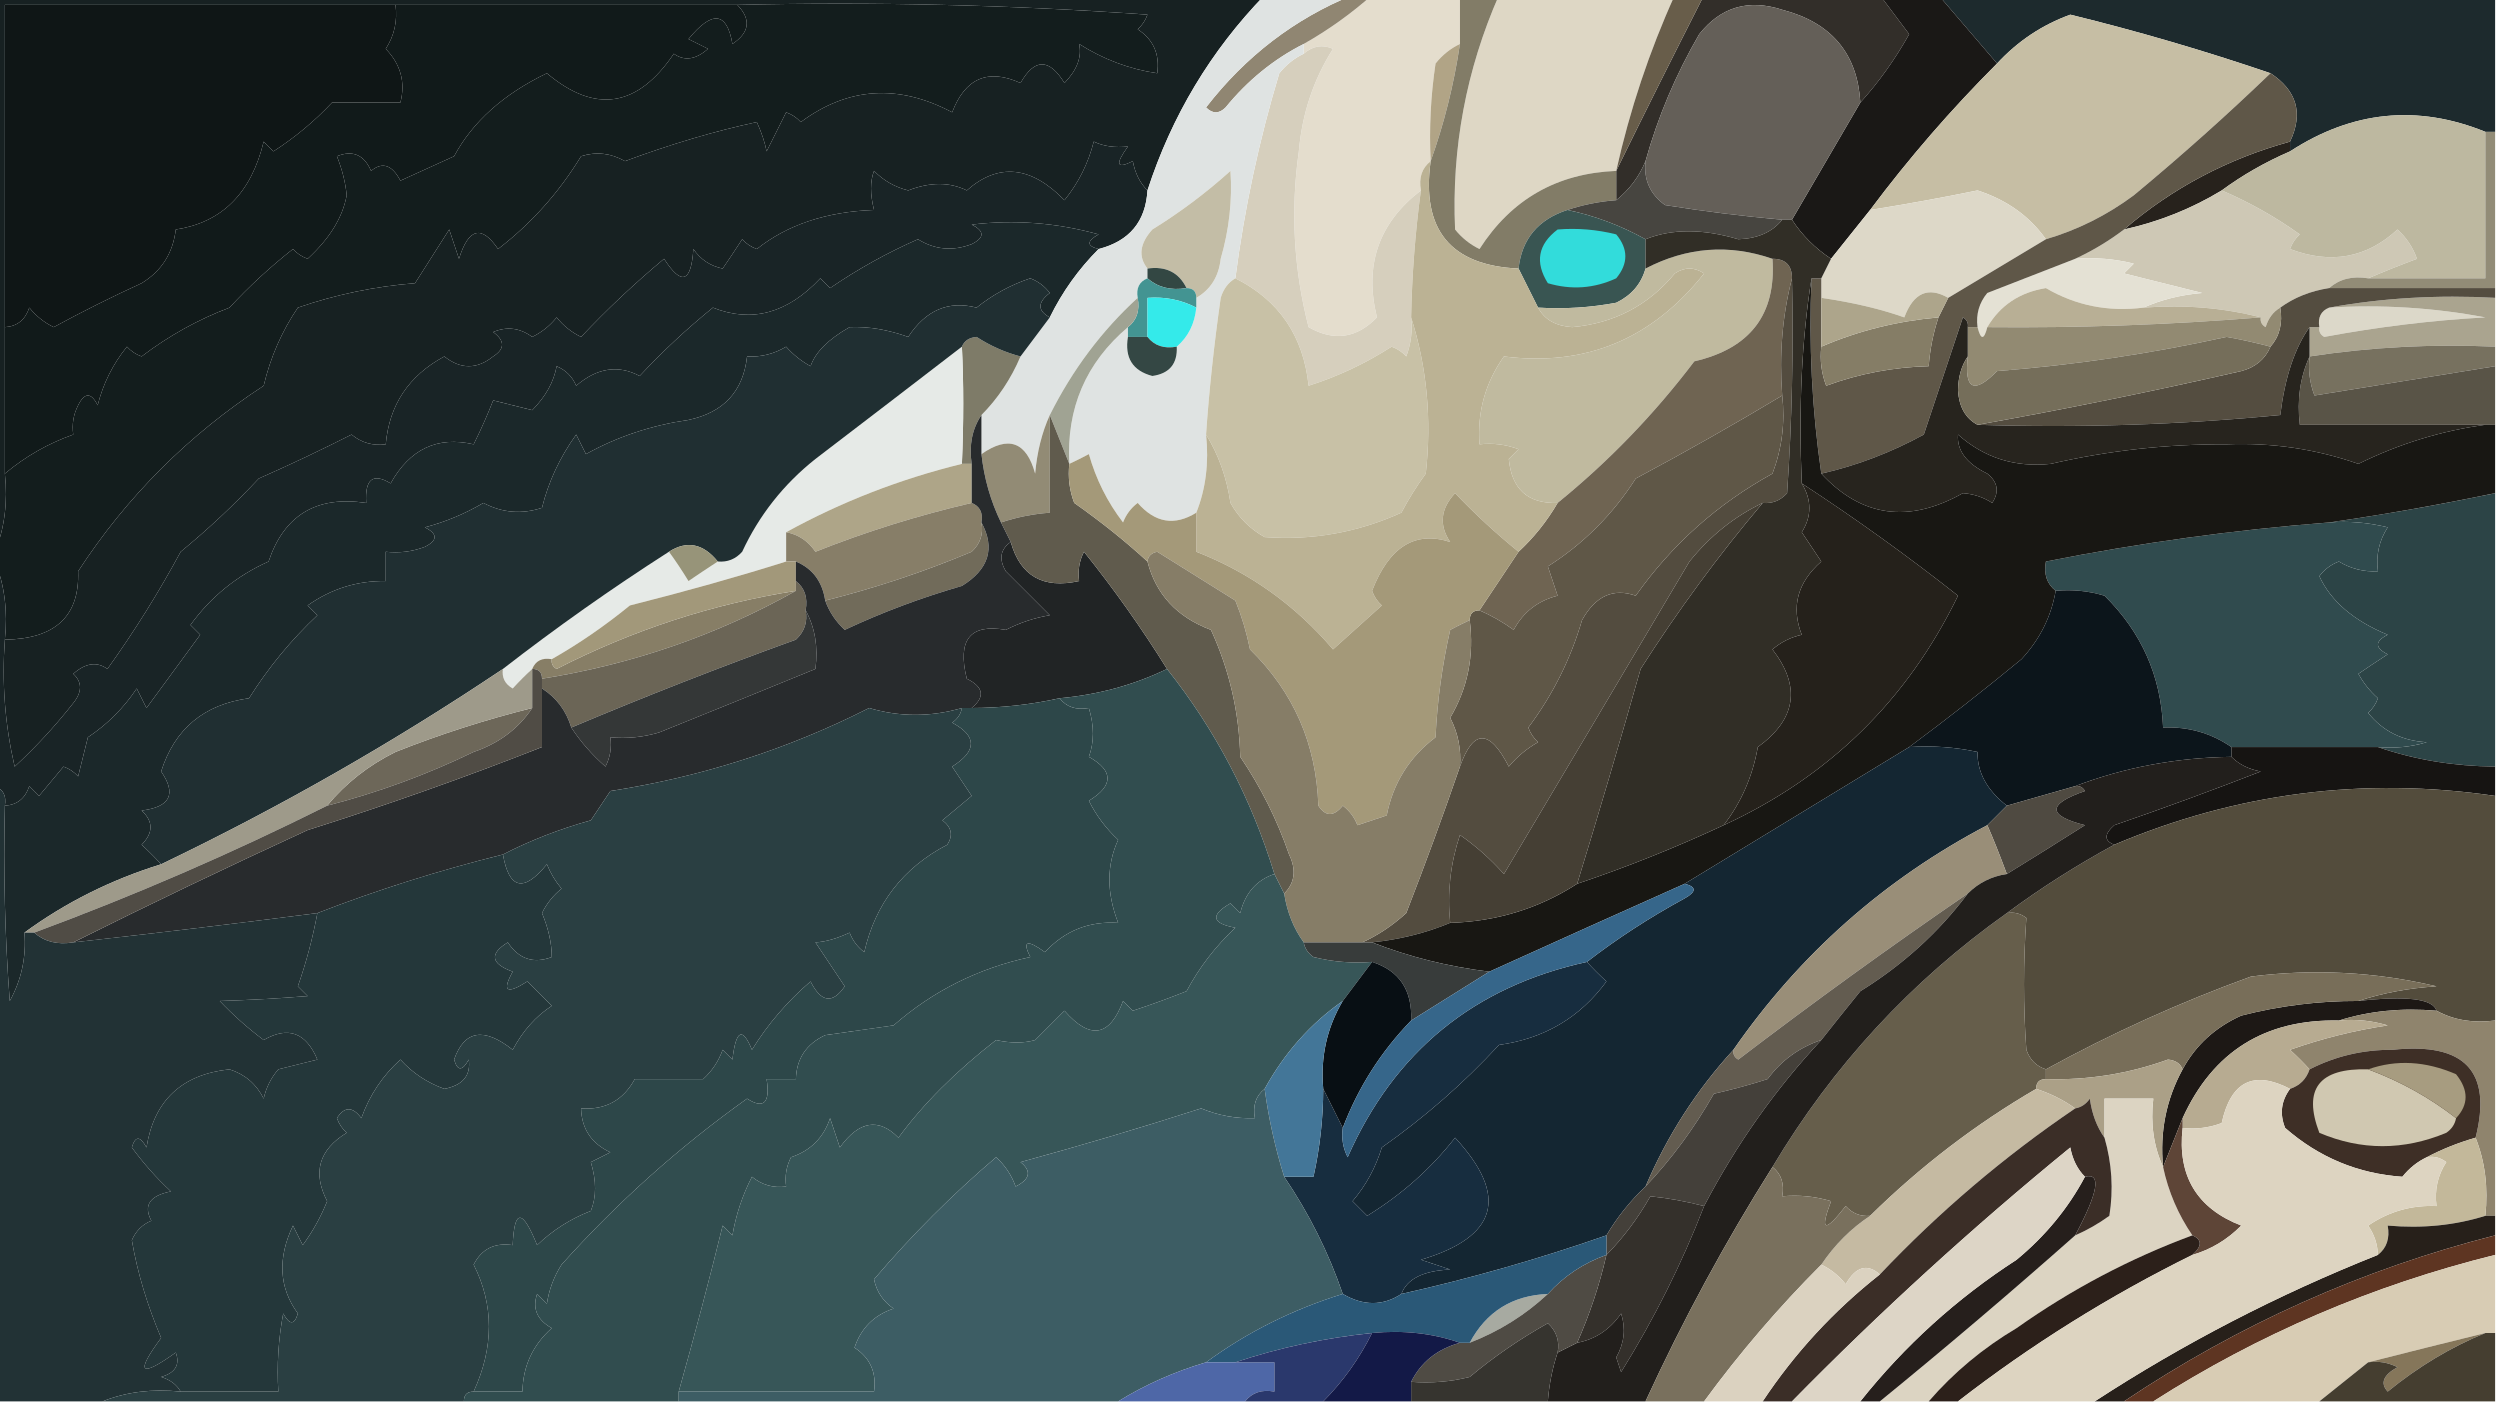 <?xml version="1.0" encoding="UTF-8"?>
<!DOCTYPE svg PUBLIC "-//W3C//DTD SVG 1.1//EN" "http://www.w3.org/Graphics/SVG/1.1/DTD/svg11.dtd">
<svg xmlns="http://www.w3.org/2000/svg" version="1.1" width="256px" height="144px" style="shape-rendering:geometricPrecision; text-rendering:geometricPrecision; image-rendering:optimizeQuality; fill-rule:evenodd; clip-rule:evenodd" xmlns:xlink="http://www.w3.org/1999/xlink">
<g><path style="opacity:1" fill="#131d1d" d="M 75.5,0.5 C 89.516,0.167 103.516,0.501 117.5,1.5C 117.291,2.086 116.957,2.586 116.5,3C 118.107,4.049 118.773,5.549 118.5,7.5C 115.646,7.076 112.979,6.076 110.5,4.5C 110.795,5.826 110.295,7.159 109,8.5C 107.437,5.956 105.937,5.956 104.5,8.5C 101.175,6.993 98.841,7.993 97.5,11.5C 92.005,8.578 86.838,8.911 82,12.5C 81.586,12.043 81.086,11.709 80.5,11.5C 79.833,12.833 79.167,14.167 78.5,15.5C 78.331,14.603 77.998,13.603 77.5,12.5C 73.2,13.422 68.7,14.755 64,16.5C 62.535,15.671 61.035,15.504 59.5,16C 57.233,19.72 54.4,22.887 51,25.5C 49.315,23.012 47.981,23.346 47,26.5C 46.667,25.5 46.333,24.5 46,23.5C 44.833,25.333 43.667,27.167 42.5,29C 38.384,29.326 34.384,30.159 30.5,31.5C 28.855,33.925 27.689,36.592 27,39.5C 19.306,44.527 12.973,50.861 8,58.5C 8.159,63.093 5.659,65.427 0.5,65.5C 0.806,62.615 0.473,59.948 -0.5,57.5C -0.5,57.167 -0.5,56.833 -0.5,56.5C 0.473,54.052 0.806,51.385 0.5,48.5C 2.589,46.746 4.922,45.413 7.5,44.5C 7.351,43.448 7.517,42.448 8,41.5C 8.667,40.167 9.333,40.167 10,41.5C 10.561,39.275 11.561,37.275 13,35.5C 13.414,35.957 13.914,36.291 14.5,36.5C 17.268,34.394 20.268,32.727 23.5,31.5C 25.49,29.344 27.657,27.344 30,25.5C 30.414,25.957 30.914,26.291 31.5,26.5C 33.755,24.433 35.088,22.266 35.5,20C 35.384,18.732 35.051,17.398 34.5,16C 36.108,15.342 37.275,15.842 38,17.5C 39.148,16.542 40.148,16.875 41,18.5C 42.816,17.671 44.649,16.837 46.5,16C 48.394,12.47 51.561,9.636 56,7.5C 60.949,11.668 65.283,11.001 69,5.5C 70.073,6.28 71.24,6.113 72.5,5C 71.833,4.667 71.167,4.333 70.5,4C 72.933,1.034 74.433,1.2 75,4.5C 76.768,3.318 76.935,1.985 75.5,0.5 Z"/></g>
<g><path style="opacity:1" fill="#322e29" d="M 174.5,-0.5 C 180.5,-0.5 186.5,-0.5 192.5,-0.5C 193.476,0.815 194.476,2.148 195.5,3.5C 194.057,6.077 192.39,8.41 190.5,10.5C 190.201,5.479 187.534,2.313 182.5,1C 179.044,-0.123 176.21,0.71 174,3.5C 171.597,7.635 169.763,11.968 168.5,16.5C 167.857,18.076 166.857,19.41 165.5,20.5C 165.5,19.5 165.5,18.5 165.5,17.5C 168.423,11.544 171.423,5.544 174.5,-0.5 Z"/></g>
<g><path style="opacity:1" fill="#1d2a2d" d="M 198.5,-0.5 C 217.5,-0.5 236.5,-0.5 255.5,-0.5C 255.5,4.167 255.5,8.833 255.5,13.5C 255.167,13.5 254.833,13.5 254.5,13.5C 247.548,10.681 240.882,11.348 234.5,15.5C 234.5,15.167 234.5,14.833 234.5,14.5C 235.873,11.617 235.207,9.283 232.5,7.5C 225.771,5.202 218.937,3.202 212,1.5C 209.114,2.546 206.614,4.213 204.5,6.5C 202.5,4.167 200.5,1.833 198.5,-0.5 Z"/></g>
<g><path style="opacity:1" fill="#e4ddcd" d="M 140.5,-0.5 C 143.5,-0.5 146.5,-0.5 149.5,-0.5C 149.5,1.167 149.5,2.833 149.5,4.5C 148.542,4.953 147.708,5.619 147,6.5C 146.502,9.817 146.335,13.15 146.5,16.5C 145.596,17.209 145.263,18.209 145.5,19.5C 141.174,22.825 139.674,27.158 141,32.5C 138.925,34.648 136.592,34.982 134,33.5C 132.473,27.585 132.139,21.585 133,15.5C 133.332,11.653 134.498,8.153 136.5,5C 135.423,4.53 134.423,4.697 133.5,5.5C 133.5,5.167 133.5,4.833 133.5,4.5C 136.009,3.079 138.343,1.412 140.5,-0.5 Z"/></g>
<g><path style="opacity:1" fill="#ded7c5" d="M 153.5,-0.5 C 159.5,-0.5 165.5,-0.5 171.5,-0.5C 168.891,5.257 166.891,11.257 165.5,17.5C 159.433,17.742 154.766,20.409 151.5,25.5C 150.522,25.023 149.689,24.357 149,23.5C 148.635,15.156 150.135,7.156 153.5,-0.5 Z"/></g>
<g><path style="opacity:1" fill="#908672" d="M 138.5,-0.5 C 139.167,-0.5 139.833,-0.5 140.5,-0.5C 138.343,1.412 136.009,3.079 133.5,4.5C 130.437,6.051 127.771,8.218 125.5,11C 124.833,11.667 124.167,11.667 123.5,11C 127.547,5.77 132.547,1.936 138.5,-0.5 Z"/></g>
<g><path style="opacity:1" fill="#1a1816" d="M 192.5,-0.5 C 194.5,-0.5 196.5,-0.5 198.5,-0.5C 200.5,1.833 202.5,4.167 204.5,6.5C 199.793,11.205 195.46,16.205 191.5,21.5C 190.197,23.142 188.864,24.809 187.5,26.5C 185.866,25.419 184.533,24.085 183.5,22.5C 185.833,18.5 188.167,14.5 190.5,10.5C 192.39,8.41 194.057,6.077 195.5,3.5C 194.476,2.148 193.476,0.815 192.5,-0.5 Z"/></g>
<g><path style="opacity:1" fill="#685d4a" d="M 171.5,-0.5 C 172.5,-0.5 173.5,-0.5 174.5,-0.5C 171.423,5.544 168.423,11.544 165.5,17.5C 166.891,11.257 168.891,5.257 171.5,-0.5 Z"/></g>
<g><path style="opacity:1" fill="#172122" d="M -0.5,-0.5 C 42.833,-0.5 86.167,-0.5 129.5,-0.5C 123.98,5.199 119.98,11.866 117.5,19.5C 116.732,18.738 116.232,17.738 116,16.5C 114.334,17.34 114.167,16.84 115.5,15C 114.175,15.148 113.008,14.982 112,14.5C 111.439,16.725 110.439,18.725 109,20.5C 105.574,16.981 102.24,16.647 99,19.5C 97.243,18.629 95.243,18.629 93,19.5C 91.635,19.156 90.468,18.489 89.5,17.5C 89.094,18.558 89.094,19.891 89.5,21.5C 84.623,21.68 80.623,23.014 77.5,25.5C 76.914,25.291 76.414,24.957 76,24.5C 75.213,25.711 74.546,26.711 74,27.5C 72.739,27.241 71.739,26.574 71,25.5C 70.779,28.943 69.779,29.276 68,26.5C 64.99,29.012 62.156,31.678 59.5,34.5C 58.522,34.023 57.689,33.357 57,32.5C 56.311,33.357 55.478,34.023 54.5,34.5C 53.232,33.572 51.899,33.405 50.5,34C 51.711,34.893 51.711,35.726 50.5,36.5C 48.833,37.833 47.167,37.833 45.5,36.5C 41.857,38.464 39.857,41.464 39.5,45.5C 38.178,45.67 37.011,45.337 36,44.5C 32.892,46.073 29.726,47.573 26.5,49C 23.958,51.711 21.291,54.211 18.5,56.5C 16.25,60.668 13.75,64.668 11,68.5C 9.927,67.72 8.76,67.887 7.5,69C 8.424,69.85 8.424,70.85 7.5,72C 5.65,74.348 3.65,76.515 1.5,78.5C 0.508,74.217 0.174,69.884 0.5,65.5C 5.659,65.427 8.159,63.093 8,58.5C 12.973,50.861 19.306,44.527 27,39.5C 27.689,36.592 28.855,33.925 30.5,31.5C 34.384,30.159 38.384,29.326 42.5,29C 43.667,27.167 44.833,25.333 46,23.5C 46.333,24.5 46.667,25.5 47,26.5C 47.981,23.346 49.315,23.012 51,25.5C 54.4,22.887 57.233,19.72 59.5,16C 61.035,15.504 62.535,15.671 64,16.5C 68.7,14.755 73.2,13.422 77.5,12.5C 77.998,13.603 78.331,14.603 78.5,15.5C 79.167,14.167 79.833,12.833 80.5,11.5C 81.086,11.709 81.586,12.043 82,12.5C 86.838,8.911 92.005,8.578 97.5,11.5C 98.841,7.993 101.175,6.993 104.5,8.5C 105.937,5.956 107.437,5.956 109,8.5C 110.295,7.159 110.795,5.826 110.5,4.5C 112.979,6.076 115.646,7.076 118.5,7.5C 118.773,5.549 118.107,4.049 116.5,3C 116.957,2.586 117.291,2.086 117.5,1.5C 103.516,0.501 89.516,0.167 75.5,0.5C 63.833,0.5 52.167,0.5 40.5,0.5C 27.167,0.5 13.833,0.5 0.5,0.5C 0.5,11.5 0.5,22.5 0.5,33.5C 0.5,38.5 0.5,43.5 0.5,48.5C 0.806,51.385 0.473,54.052 -0.5,56.5C -0.5,37.5 -0.5,18.5 -0.5,-0.5 Z"/></g>
<g><path style="opacity:1" fill="#111a1a" d="M 40.5,0.5 C 52.167,0.5 63.833,0.5 75.5,0.5C 76.935,1.985 76.768,3.318 75,4.5C 74.433,1.2 72.933,1.034 70.5,4C 71.167,4.333 71.833,4.667 72.5,5C 71.24,6.113 70.073,6.28 69,5.5C 65.283,11.001 60.949,11.668 56,7.5C 51.561,9.636 48.394,12.47 46.5,16C 44.649,16.837 42.816,17.671 41,18.5C 40.148,16.875 39.148,16.542 38,17.5C 37.275,15.842 36.108,15.342 34.5,16C 35.051,17.398 35.384,18.732 35.5,20C 35.088,22.266 33.755,24.433 31.5,26.5C 30.914,26.291 30.414,25.957 30,25.5C 27.657,27.344 25.49,29.344 23.5,31.5C 20.268,32.727 17.268,34.394 14.5,36.5C 13.914,36.291 13.414,35.957 13,35.5C 11.561,37.275 10.561,39.275 10,41.5C 9.333,40.167 8.667,40.167 8,41.5C 7.517,42.448 7.351,43.448 7.5,44.5C 4.922,45.413 2.589,46.746 0.5,48.5C 0.5,43.5 0.5,38.5 0.5,33.5C 1.75,33.423 2.583,32.756 3,31.5C 3.689,32.357 4.522,33.023 5.5,33.5C 8.421,31.911 11.421,30.411 14.5,29C 16.541,27.758 17.707,25.925 18,23.5C 22.723,22.783 25.723,19.783 27,14.5C 27.333,14.833 27.667,15.167 28,15.5C 30.225,14.061 32.225,12.395 34,10.5C 36.333,10.5 38.667,10.5 41,10.5C 41.536,8.433 41.036,6.599 39.5,5C 40.38,3.644 40.714,2.144 40.5,0.5 Z"/></g>
<g><path style="opacity:1" fill="#0f1616" d="M 40.5,0.5 C 40.714,2.144 40.38,3.644 39.5,5C 41.036,6.599 41.536,8.433 41,10.5C 38.667,10.5 36.333,10.5 34,10.5C 32.225,12.395 30.225,14.061 28,15.5C 27.667,15.167 27.333,14.833 27,14.5C 25.723,19.783 22.723,22.783 18,23.5C 17.707,25.925 16.541,27.758 14.5,29C 11.421,30.411 8.421,31.911 5.5,33.5C 4.522,33.023 3.689,32.357 3,31.5C 2.583,32.756 1.75,33.423 0.5,33.5C 0.5,22.5 0.5,11.5 0.5,0.5C 13.833,0.5 27.167,0.5 40.5,0.5 Z"/></g>
<g><path style="opacity:1" fill="#b1a486" d="M 149.5,4.5 C 148.868,8.702 147.868,12.702 146.5,16.5C 146.335,13.15 146.502,9.817 147,6.5C 147.708,5.619 148.542,4.953 149.5,4.5 Z"/></g>
<g><path style="opacity:1" fill="#d6cfbd" d="M 145.5,19.5 C 144.92,23.81 144.586,28.143 144.5,32.5C 144.657,33.873 144.49,35.207 144,36.5C 143.586,36.043 143.086,35.709 142.5,35.5C 139.851,37.206 137.018,38.539 134,39.5C 133.463,34.407 130.963,30.74 126.5,28.5C 127.422,21.389 128.922,14.389 131,7.5C 131.708,6.619 132.542,5.953 133.5,5.5C 134.423,4.697 135.423,4.53 136.5,5C 134.498,8.153 133.332,11.653 133,15.5C 132.139,21.585 132.473,27.585 134,33.5C 136.592,34.982 138.925,34.648 141,32.5C 139.674,27.158 141.174,22.825 145.5,19.5 Z"/></g>
<g><path style="opacity:1" fill="#645f58" d="M 190.5,10.5 C 188.167,14.5 185.833,18.5 183.5,22.5C 183.167,22.5 182.833,22.5 182.5,22.5C 178.491,22.142 174.491,21.642 170.5,21C 168.963,19.89 168.297,18.39 168.5,16.5C 169.763,11.968 171.597,7.635 174,3.5C 176.21,0.71 179.044,-0.123 182.5,1C 187.534,2.313 190.201,5.479 190.5,10.5 Z"/></g>
<g><path style="opacity:1" fill="#c6bea4" d="M 232.5,7.5 C 228.028,11.801 223.361,15.968 218.5,20C 215.752,22.041 212.752,23.541 209.5,24.5C 207.832,22.142 205.499,20.476 202.5,19.5C 198.843,20.248 195.177,20.915 191.5,21.5C 195.46,16.205 199.793,11.205 204.5,6.5C 206.614,4.213 209.114,2.546 212,1.5C 218.937,3.202 225.771,5.202 232.5,7.5 Z"/></g>
<g><path style="opacity:1" fill="#192426" d="M 117.5,19.5 C 117.313,22.691 115.646,24.691 112.5,25.5C 111.262,25.19 111.262,24.69 112.5,24C 108.17,22.802 103.836,22.469 99.5,23C 100.833,23.667 100.833,24.333 99.5,25C 97.559,25.743 95.726,25.576 94,24.5C 90.865,25.873 87.865,27.54 85,29.5C 84.667,29.167 84.333,28.833 84,28.5C 80.638,32.088 76.971,33.088 73,31.5C 70.349,33.65 67.849,35.983 65.5,38.5C 63.309,37.329 61.142,37.663 59,39.5C 58.612,38.572 57.945,37.905 57,37.5C 56.71,39.102 55.877,40.602 54.5,42C 53.167,41.667 51.833,41.333 50.5,41C 49.91,42.51 49.244,44.01 48.5,45.5C 44.802,44.64 41.969,45.973 40,49.5C 38.187,48.391 37.354,49.058 37.5,51.5C 32.432,50.734 29.099,52.734 27.5,57.5C 24.244,58.959 21.577,61.126 19.5,64C 19.833,64.333 20.167,64.667 20.5,65C 18.667,67.5 16.833,70 15,72.5C 14.667,71.833 14.333,71.167 14,70.5C 12.667,72.5 11,74.167 9,75.5C 8.667,76.833 8.333,78.167 8,79.5C 7.586,79.043 7.086,78.709 6.5,78.5C 5.667,79.5 4.833,80.5 4,81.5C 3.667,81.167 3.333,80.833 3,80.5C 2.583,81.756 1.75,82.423 0.5,82.5C 0.672,81.508 0.338,80.842 -0.5,80.5C -0.5,72.833 -0.5,65.167 -0.5,57.5C 0.473,59.948 0.806,62.615 0.5,65.5C 0.174,69.884 0.508,74.217 1.5,78.5C 3.65,76.515 5.65,74.348 7.5,72C 8.424,70.85 8.424,69.85 7.5,69C 8.76,67.887 9.927,67.72 11,68.5C 13.75,64.668 16.25,60.668 18.5,56.5C 21.291,54.211 23.958,51.711 26.5,49C 29.726,47.573 32.892,46.073 36,44.5C 37.011,45.337 38.178,45.67 39.5,45.5C 39.857,41.464 41.857,38.464 45.5,36.5C 47.167,37.833 48.833,37.833 50.5,36.5C 51.711,35.726 51.711,34.893 50.5,34C 51.899,33.405 53.232,33.572 54.5,34.5C 55.478,34.023 56.311,33.357 57,32.5C 57.689,33.357 58.522,34.023 59.5,34.5C 62.156,31.678 64.99,29.012 68,26.5C 69.779,29.276 70.779,28.943 71,25.5C 71.739,26.574 72.739,27.241 74,27.5C 74.546,26.711 75.213,25.711 76,24.5C 76.414,24.957 76.914,25.291 77.5,25.5C 80.623,23.014 84.623,21.68 89.5,21.5C 89.094,19.891 89.094,18.558 89.5,17.5C 90.468,18.489 91.635,19.156 93,19.5C 95.243,18.629 97.243,18.629 99,19.5C 102.24,16.647 105.574,16.981 109,20.5C 110.439,18.725 111.439,16.725 112,14.5C 113.008,14.982 114.175,15.148 115.5,15C 114.167,16.84 114.334,17.34 116,16.5C 116.232,17.738 116.732,18.738 117.5,19.5 Z"/></g>
<g><path style="opacity:1" fill="#27221c" d="M 234.5,14.5 C 234.5,14.833 234.5,15.167 234.5,15.5C 231.968,16.596 229.635,17.929 227.5,19.5C 224.422,21.369 221.089,22.702 217.5,23.5C 222.43,19.267 228.097,16.267 234.5,14.5 Z"/></g>
<g><path style="opacity:1" fill="#cec8b5" d="M 227.5,19.5 C 230.326,20.708 232.992,22.208 235.5,24C 235.043,24.414 234.709,24.914 234.5,25.5C 238.672,27.089 242.338,26.422 245.5,23.5C 246.415,24.328 247.081,25.328 247.5,26.5C 245.709,27.17 244.042,27.837 242.5,28.5C 240.901,28.232 239.568,28.566 238.5,29.5C 236.597,29.796 234.93,30.462 233.5,31.5C 232.778,31.918 232.278,32.584 232,33.5C 231.601,33.272 231.435,32.938 231.5,32.5C 227.702,31.517 223.702,31.183 219.5,31.5C 221.292,30.691 223.292,30.191 225.5,30C 222.833,29.333 220.167,28.667 217.5,28C 217.833,27.667 218.167,27.333 218.5,27C 216.527,26.505 214.527,26.338 212.5,26.5C 214.261,25.687 215.928,24.687 217.5,23.5C 221.089,22.702 224.422,21.369 227.5,19.5 Z"/></g>
<g><path style="opacity:1" fill="#bdb8a0" d="M 254.5,13.5 C 254.5,18.5 254.5,23.5 254.5,28.5C 250.5,28.5 246.5,28.5 242.5,28.5C 244.042,27.837 245.709,27.17 247.5,26.5C 247.081,25.328 246.415,24.328 245.5,23.5C 242.338,26.422 238.672,27.089 234.5,25.5C 234.709,24.914 235.043,24.414 235.5,24C 232.992,22.208 230.326,20.708 227.5,19.5C 229.635,17.929 231.968,16.596 234.5,15.5C 240.882,11.348 247.548,10.681 254.5,13.5 Z"/></g>
<g><path style="opacity:1" fill="#827c67" d="M 149.5,-0.5 C 150.833,-0.5 152.167,-0.5 153.5,-0.5C 150.135,7.156 148.635,15.156 149,23.5C 149.689,24.357 150.522,25.023 151.5,25.5C 154.766,20.409 159.433,17.742 165.5,17.5C 165.5,18.5 165.5,19.5 165.5,20.5C 163.784,20.629 162.117,20.962 160.5,21.5C 157.504,22.474 155.837,24.474 155.5,27.5C 148.53,27.19 145.53,23.523 146.5,16.5C 147.868,12.702 148.868,8.702 149.5,4.5C 149.5,2.833 149.5,1.167 149.5,-0.5 Z"/></g>
<g><path style="opacity:1" fill="#1b282a" d="M 112.5,25.5 C 110.445,27.555 108.779,29.888 107.5,32.5C 106.226,31.811 106.226,30.977 107.5,30C 106.975,29.308 106.308,28.808 105.5,28.5C 103.493,29.171 101.66,30.171 100,31.5C 97.132,30.755 94.799,31.755 93,34.5C 90.907,33.754 88.907,33.42 87,33.5C 84.821,34.735 83.487,36.069 83,37.5C 82.05,36.978 81.216,36.311 80.5,35.5C 79.264,36.246 77.93,36.579 76.5,36.5C 76.1,40.07 74.1,42.236 70.5,43C 66.713,43.548 63.213,44.715 60,46.5C 59.667,45.833 59.333,45.167 59,44.5C 57.321,46.844 56.154,49.344 55.5,52C 53.432,52.687 51.432,52.52 49.5,51.5C 47.615,52.609 45.615,53.443 43.5,54C 44.833,54.667 44.833,55.333 43.5,56C 42.207,56.49 40.873,56.657 39.5,56.5C 39.5,57.5 39.5,58.5 39.5,59.5C 36.575,59.46 33.909,60.293 31.5,62C 31.833,62.333 32.167,62.667 32.5,63C 29.819,65.517 27.486,68.351 25.5,71.5C 20.884,72.132 17.884,74.632 16.5,79C 18.095,81.307 17.428,82.64 14.5,83C 15.711,84.113 15.711,85.28 14.5,86.5C 15.243,87.182 15.909,87.849 16.5,88.5C 11.373,90.086 6.707,92.42 2.5,95.5C 2.702,97.989 2.202,100.323 1,102.5C 0.5,95.842 0.334,89.175 0.5,82.5C 1.75,82.423 2.583,81.756 3,80.5C 3.333,80.833 3.667,81.167 4,81.5C 4.833,80.5 5.667,79.5 6.5,78.5C 7.086,78.709 7.586,79.043 8,79.5C 8.333,78.167 8.667,76.833 9,75.5C 11,74.167 12.667,72.5 14,70.5C 14.333,71.167 14.667,71.833 15,72.5C 16.833,70 18.667,67.5 20.5,65C 20.167,64.667 19.833,64.333 19.5,64C 21.577,61.126 24.244,58.959 27.5,57.5C 29.099,52.734 32.432,50.734 37.5,51.5C 37.354,49.058 38.187,48.391 40,49.5C 41.969,45.973 44.802,44.64 48.5,45.5C 49.244,44.01 49.91,42.51 50.5,41C 51.833,41.333 53.167,41.667 54.5,42C 55.877,40.602 56.71,39.102 57,37.5C 57.945,37.905 58.612,38.572 59,39.5C 61.142,37.663 63.309,37.329 65.5,38.5C 67.849,35.983 70.349,33.65 73,31.5C 76.971,33.088 80.638,32.088 84,28.5C 84.333,28.833 84.667,29.167 85,29.5C 87.865,27.54 90.865,25.873 94,24.5C 95.726,25.576 97.559,25.743 99.5,25C 100.833,24.333 100.833,23.667 99.5,23C 103.836,22.469 108.17,22.802 112.5,24C 111.262,24.69 111.262,25.19 112.5,25.5 Z"/></g>
<g><path style="opacity:1" fill="#474540" d="M 168.5,16.5 C 168.297,18.39 168.963,19.89 170.5,21C 174.491,21.642 178.491,22.142 182.5,22.5C 181.486,23.765 179.986,24.431 178,24.5C 174.366,23.414 171.199,23.414 168.5,24.5C 165.939,23.082 163.272,22.082 160.5,21.5C 162.117,20.962 163.784,20.629 165.5,20.5C 166.857,19.41 167.857,18.076 168.5,16.5 Z"/></g>
<g><path style="opacity:1" fill="#ddd8c8" d="M 209.5,24.5 C 206.202,26.485 202.869,28.485 199.5,30.5C 197.439,29.318 195.939,29.985 195,32.5C 192.533,31.628 189.7,30.962 186.5,30.5C 186.5,29.833 186.5,29.167 186.5,28.5C 186.833,27.833 187.167,27.167 187.5,26.5C 188.864,24.809 190.197,23.142 191.5,21.5C 195.177,20.915 198.843,20.248 202.5,19.5C 205.499,20.476 207.832,22.142 209.5,24.5 Z"/></g>
<g><path style="opacity:1" fill="#928c77" d="M 254.5,13.5 C 254.833,13.5 255.167,13.5 255.5,13.5C 255.5,18.833 255.5,24.167 255.5,29.5C 249.833,29.5 244.167,29.5 238.5,29.5C 239.568,28.566 240.901,28.232 242.5,28.5C 246.5,28.5 250.5,28.5 254.5,28.5C 254.5,23.5 254.5,18.5 254.5,13.5 Z"/></g>
<g><path style="opacity:1" fill="#dfe3e2" d="M 129.5,-0.5 C 132.5,-0.5 135.5,-0.5 138.5,-0.5C 132.547,1.936 127.547,5.77 123.5,11C 124.167,11.667 124.833,11.667 125.5,11C 127.771,8.218 130.437,6.051 133.5,4.5C 133.5,4.833 133.5,5.167 133.5,5.5C 132.542,5.953 131.708,6.619 131,7.5C 128.922,14.389 127.422,21.389 126.5,28.5C 125.778,28.918 125.278,29.584 125,30.5C 124.308,35.342 123.808,40.009 123.5,44.5C 123.806,47.385 123.473,50.052 122.5,52.5C 120.281,53.88 118.281,53.546 116.5,51.5C 115.808,52.025 115.308,52.692 115,53.5C 113.39,51.403 112.223,49.07 111.5,46.5C 110.817,46.863 110.15,47.196 109.5,47.5C 109.187,41.822 111.187,37.155 115.5,33.5C 115.5,33.833 115.5,34.167 115.5,34.5C 115.147,36.635 115.98,37.968 118,38.5C 119.749,38.252 120.582,37.252 120.5,35.5C 121.674,34.486 122.34,33.153 122.5,31.5C 122.5,31.167 122.5,30.833 122.5,30.5C 123.966,29.653 124.8,28.32 125,26.5C 125.868,23.515 126.201,20.515 126,17.5C 123.512,19.743 120.846,21.743 118,23.5C 116.702,24.946 116.535,26.279 117.5,27.5C 117.5,27.833 117.5,28.167 117.5,28.5C 116.662,28.842 116.328,29.508 116.5,30.5C 112.818,33.867 109.818,37.867 107.5,42.5C 106.691,44.292 106.191,46.292 106,48.5C 105.105,45.233 103.272,44.566 100.5,46.5C 100.5,45.167 100.5,43.833 100.5,42.5C 102.192,40.795 103.525,38.795 104.5,36.5C 105.5,35.167 106.5,33.833 107.5,32.5C 108.779,29.888 110.445,27.555 112.5,25.5C 115.646,24.691 117.313,22.691 117.5,19.5C 119.98,11.866 123.98,5.199 129.5,-0.5 Z"/></g>
<g><path style="opacity:1" fill="#c3bda6" d="M 122.5,30.5 C 122.5,29.833 122.167,29.5 121.5,29.5C 120.713,27.896 119.38,27.229 117.5,27.5C 116.535,26.279 116.702,24.946 118,23.5C 120.846,21.743 123.512,19.743 126,17.5C 126.201,20.515 125.868,23.515 125,26.5C 124.8,28.32 123.966,29.653 122.5,30.5 Z"/></g>
<g><path style="opacity:1" fill="#334743" d="M 117.5,27.5 C 119.38,27.229 120.713,27.896 121.5,29.5C 119.901,29.768 118.568,29.434 117.5,28.5C 117.5,28.167 117.5,27.833 117.5,27.5 Z"/></g>
<g><path style="opacity:1" fill="#439492" d="M 117.5,28.5 C 118.568,29.434 119.901,29.768 121.5,29.5C 122.167,29.5 122.5,29.833 122.5,30.5C 122.5,30.833 122.5,31.167 122.5,31.5C 120.958,30.699 119.292,30.366 117.5,30.5C 117.5,31.833 117.5,33.167 117.5,34.5C 116.833,34.5 116.167,34.5 115.5,34.5C 115.5,34.167 115.5,33.833 115.5,33.5C 116.404,32.791 116.737,31.791 116.5,30.5C 116.328,29.508 116.662,28.842 117.5,28.5 Z"/></g>
<g><path style="opacity:1" fill="#395552" d="M 160.5,21.5 C 163.272,22.082 165.939,23.082 168.5,24.5C 168.5,25.5 168.5,26.5 168.5,27.5C 168.063,29.074 167.063,30.241 165.5,31C 162.854,31.497 160.187,31.664 157.5,31.5C 156.833,30.167 156.167,28.833 155.5,27.5C 155.837,24.474 157.504,22.474 160.5,21.5 Z"/></g>
<g><path style="opacity:1" fill="#32dcdb" d="M 159.5,23.5 C 161.527,23.338 163.527,23.505 165.5,24C 166.747,25.494 166.747,26.994 165.5,28.5C 163.232,29.544 160.899,29.711 158.5,29C 157.156,26.856 157.49,25.023 159.5,23.5 Z"/></g>
<g><path style="opacity:1" fill="#e4e1d4" d="M 212.5,26.5 C 214.527,26.338 216.527,26.505 218.5,27C 218.167,27.333 217.833,27.667 217.5,28C 220.167,28.667 222.833,29.333 225.5,30C 223.292,30.191 221.292,30.691 219.5,31.5C 215.889,31.956 212.556,31.289 209.5,29.5C 206.819,29.932 204.819,31.266 203.5,33.5C 203.167,34.833 202.833,34.833 202.5,33.5C 202.33,32.178 202.663,31.011 203.5,30C 206.521,28.82 209.521,27.654 212.5,26.5 Z"/></g>
<g><path style="opacity:1" fill="#dcd8c9" d="M 238.5,31.5 C 243.875,31.172 249.208,31.505 254.5,32.5C 249.078,32.795 243.578,33.461 238,34.5C 237.601,34.272 237.435,33.938 237.5,33.5C 237.328,32.508 237.662,31.842 238.5,31.5 Z"/></g>
<g><path style="opacity:1" fill="#34eaea" d="M 122.5,31.5 C 122.34,33.153 121.674,34.486 120.5,35.5C 119.209,35.737 118.209,35.404 117.5,34.5C 117.5,33.167 117.5,31.833 117.5,30.5C 119.292,30.366 120.958,30.699 122.5,31.5 Z"/></g>
<g><path style="opacity:1" fill="#b8af95" d="M 219.5,31.5 C 223.702,31.183 227.702,31.517 231.5,32.5C 222.103,33.259 212.77,33.593 203.5,33.5C 204.819,31.266 206.819,29.932 209.5,29.5C 212.556,31.289 215.889,31.956 219.5,31.5 Z"/></g>
<g><path style="opacity:1" fill="#aaa48f" d="M 238.5,31.5 C 243.975,30.511 249.642,30.178 255.5,30.5C 255.5,32.167 255.5,33.833 255.5,35.5C 249.077,35.209 242.744,35.542 236.5,36.5C 236.5,35.5 236.5,34.5 236.5,33.5C 236.833,33.5 237.167,33.5 237.5,33.5C 237.435,33.938 237.601,34.272 238,34.5C 243.578,33.461 249.078,32.795 254.5,32.5C 249.208,31.505 243.875,31.172 238.5,31.5 Z"/></g>
<g><path style="opacity:1" fill="#544d40" d="M 238.5,29.5 C 244.167,29.5 249.833,29.5 255.5,29.5C 255.5,29.833 255.5,30.167 255.5,30.5C 249.642,30.178 243.975,30.511 238.5,31.5C 237.662,31.842 237.328,32.508 237.5,33.5C 237.167,33.5 236.833,33.5 236.5,33.5C 234.98,35.632 233.98,38.632 233.5,42.5C 223.188,43.499 212.855,43.832 202.5,43.5C 211.437,41.907 220.437,40.074 229.5,38C 230.942,37.623 231.942,36.79 232.5,35.5C 233.434,34.432 233.768,33.099 233.5,31.5C 234.93,30.462 236.597,29.796 238.5,29.5 Z"/></g>
<g><path style="opacity:1" fill="#344744" d="M 115.5,34.5 C 116.167,34.5 116.833,34.5 117.5,34.5C 118.209,35.404 119.209,35.737 120.5,35.5C 120.582,37.252 119.749,38.252 118,38.5C 115.98,37.968 115.147,36.635 115.5,34.5 Z"/></g>
<g><path style="opacity:1" fill="#c0ba9f" d="M 181.5,26.5 C 181.897,32.179 179.231,35.679 173.5,37C 169.384,42.431 164.717,47.264 159.5,51.5C 156.459,51.594 154.793,50.094 154.5,47C 154.833,46.667 155.167,46.333 155.5,46C 154.207,45.51 152.873,45.343 151.5,45.5C 151.259,42.206 152.092,39.206 154,36.5C 162.34,37.562 169.173,34.729 174.5,28C 173.5,27.333 172.5,27.333 171.5,28C 168.794,31.27 165.294,33.104 161,33.5C 159.319,33.392 158.152,32.725 157.5,31.5C 160.187,31.664 162.854,31.497 165.5,31C 167.063,30.241 168.063,29.074 168.5,27.5C 172.726,25.297 177.059,24.964 181.5,26.5 Z"/></g>
<g><path style="opacity:1" fill="#928a72" d="M 233.5,31.5 C 233.768,33.099 233.434,34.432 232.5,35.5C 231.033,35.106 229.533,34.773 228,34.5C 220.269,36.209 212.436,37.375 204.5,38C 202.125,40.407 201.125,39.907 201.5,36.5C 201.5,35.5 201.5,34.5 201.5,33.5C 201.833,33.5 202.167,33.5 202.5,33.5C 202.833,34.833 203.167,34.833 203.5,33.5C 212.77,33.593 222.103,33.259 231.5,32.5C 231.435,32.938 231.601,33.272 232,33.5C 232.278,32.584 232.778,31.918 233.5,31.5 Z"/></g>
<g><path style="opacity:1" fill="#7e7b68" d="M 98.5,35.5 C 98.735,34.903 99.235,34.57 100,34.5C 101.406,35.414 102.906,36.081 104.5,36.5C 103.525,38.795 102.192,40.795 100.5,42.5C 99.549,43.919 99.216,45.585 99.5,47.5C 99.167,47.5 98.833,47.5 98.5,47.5C 98.683,43.251 98.683,39.251 98.5,35.5 Z"/></g>
<g><path style="opacity:1" fill="#a0a393" d="M 116.5,30.5 C 116.737,31.791 116.404,32.791 115.5,33.5C 111.187,37.155 109.187,41.822 109.5,47.5C 108.833,45.833 108.167,44.167 107.5,42.5C 109.818,37.867 112.818,33.867 116.5,30.5 Z"/></g>
<g><path style="opacity:1" fill="#77715f" d="M 255.5,35.5 C 255.5,36.167 255.5,36.833 255.5,37.5C 249.126,38.542 242.96,39.542 237,40.5C 236.51,39.207 236.343,37.873 236.5,36.5C 242.744,35.542 249.077,35.209 255.5,35.5 Z"/></g>
<g><path style="opacity:1" fill="#595447" d="M 236.5,36.5 C 236.343,37.873 236.51,39.207 237,40.5C 242.96,39.542 249.126,38.542 255.5,37.5C 255.5,39.5 255.5,41.5 255.5,43.5C 255.167,43.5 254.833,43.5 254.5,43.5C 248.167,43.5 241.833,43.5 235.5,43.5C 235.198,40.941 235.532,38.607 236.5,36.5 Z"/></g>
<g><path style="opacity:1" fill="#c8c1a6" d="M 126.5,28.5 C 130.963,30.74 133.463,34.407 134,39.5C 137.018,38.539 139.851,37.206 142.5,35.5C 143.086,35.709 143.586,36.043 144,36.5C 144.49,35.207 144.657,33.873 144.5,32.5C 146.121,37.604 146.621,42.937 146,48.5C 145.077,49.759 144.243,51.092 143.5,52.5C 139.032,54.522 134.365,55.356 129.5,55C 128,54.167 126.833,53 126,51.5C 125.61,48.896 124.776,46.562 123.5,44.5C 123.808,40.009 124.308,35.342 125,30.5C 125.278,29.584 125.778,28.918 126.5,28.5 Z"/></g>
<g><path style="opacity:1" fill="#e6eae7" d="M 98.5,35.5 C 98.683,39.251 98.683,43.251 98.5,47.5C 92.139,49.062 86.139,51.395 80.5,54.5C 80.5,55.5 80.5,56.5 80.5,57.5C 75.572,59.052 70.239,60.552 64.5,62C 61.907,64.114 59.24,65.947 56.5,67.5C 55.508,67.328 54.842,67.662 54.5,68.5C 53.849,69.091 53.182,69.757 52.5,70.5C 51.703,70.043 51.369,69.376 51.5,68.5C 56.954,64.266 62.62,60.267 68.5,56.5C 69.158,57.398 69.824,58.398 70.5,59.5C 71.518,58.807 72.518,58.141 73.5,57.5C 74.496,57.586 75.329,57.252 76,56.5C 77.738,52.759 80.238,49.592 83.5,47C 88.53,43.158 93.53,39.325 98.5,35.5 Z"/></g>
<g><path style="opacity:1" fill="#5f5748" d="M 232.5,7.5 C 235.207,9.283 235.873,11.617 234.5,14.5C 228.097,16.267 222.43,19.267 217.5,23.5C 215.928,24.687 214.261,25.687 212.5,26.5C 209.521,27.654 206.521,28.82 203.5,30C 202.663,31.011 202.33,32.178 202.5,33.5C 202.167,33.5 201.833,33.5 201.5,33.5C 201.565,33.062 201.399,32.728 201,32.5C 199.667,36.5 198.333,40.5 197,44.5C 193.625,46.344 190.125,47.678 186.5,48.5C 185.54,41.922 185.207,35.255 185.5,28.5C 185.833,28.5 186.167,28.5 186.5,28.5C 186.5,29.167 186.5,29.833 186.5,30.5C 186.5,32.167 186.5,33.833 186.5,35.5C 186.343,36.873 186.51,38.207 187,39.5C 190.364,38.261 193.864,37.594 197.5,37.5C 197.629,35.784 197.962,34.117 198.5,32.5C 198.833,31.833 199.167,31.167 199.5,30.5C 202.869,28.485 206.202,26.485 209.5,24.5C 212.752,23.541 215.752,22.041 218.5,20C 223.361,15.968 228.028,11.801 232.5,7.5 Z"/></g>
<g><path style="opacity:1" fill="#857d66" d="M 198.5,32.5 C 197.962,34.117 197.629,35.784 197.5,37.5C 193.864,37.594 190.364,38.261 187,39.5C 186.51,38.207 186.343,36.873 186.5,35.5C 190.261,33.877 194.261,32.877 198.5,32.5 Z"/></g>
<g><path style="opacity:1" fill="#ada58b" d="M 199.5,30.5 C 199.167,31.167 198.833,31.833 198.5,32.5C 194.261,32.877 190.261,33.877 186.5,35.5C 186.5,33.833 186.5,32.167 186.5,30.5C 189.7,30.962 192.533,31.628 195,32.5C 195.939,29.985 197.439,29.318 199.5,30.5 Z"/></g>
<g><path style="opacity:1" fill="#6f6452" d="M 181.5,26.5 C 182.833,26.5 183.5,27.167 183.5,28.5C 182.517,32.298 182.183,36.298 182.5,40.5C 177.653,43.413 172.653,46.246 167.5,49C 165.139,52.694 162.139,55.694 158.5,58C 158.833,59 159.167,60 159.5,61C 157.479,61.513 155.979,62.68 155,64.5C 153.887,63.695 152.721,63.028 151.5,62.5C 152.833,60.5 154.167,58.5 155.5,56.5C 157.063,55.055 158.396,53.389 159.5,51.5C 164.717,47.264 169.384,42.431 173.5,37C 179.231,35.679 181.897,32.179 181.5,26.5 Z"/></g>
<g><path style="opacity:1" fill="#27241e" d="M 201.5,33.5 C 201.5,34.5 201.5,35.5 201.5,36.5C 200.848,37.449 200.514,38.615 200.5,40C 200.608,41.681 201.275,42.848 202.5,43.5C 212.855,43.832 223.188,43.499 233.5,42.5C 233.98,38.632 234.98,35.632 236.5,33.5C 236.5,34.5 236.5,35.5 236.5,36.5C 235.532,38.607 235.198,40.941 235.5,43.5C 241.833,43.5 248.167,43.5 254.5,43.5C 250.027,44.104 245.694,45.437 241.5,47.5C 237.155,45.979 232.655,45.312 228,45.5C 221.903,45.469 215.903,46.136 210,47.5C 206.362,47.888 203.195,46.888 200.5,44.5C 200.372,46.129 201.372,47.462 203.5,48.5C 204.583,49.365 204.749,50.365 204,51.5C 203.107,50.919 202.107,50.585 201,50.5C 195.463,53.623 190.63,52.956 186.5,48.5C 190.125,47.678 193.625,46.344 197,44.5C 198.333,40.5 199.667,36.5 201,32.5C 201.399,32.728 201.565,33.062 201.5,33.5 Z"/></g>
<g><path style="opacity:1" fill="#756e5a" d="M 232.5,35.5 C 231.942,36.79 230.942,37.623 229.5,38C 220.437,40.074 211.437,41.907 202.5,43.5C 201.275,42.848 200.608,41.681 200.5,40C 200.514,38.615 200.848,37.449 201.5,36.5C 201.125,39.907 202.125,40.407 204.5,38C 212.436,37.375 220.269,36.209 228,34.5C 229.533,34.773 231.033,35.106 232.5,35.5 Z"/></g>
<g><path style="opacity:1" fill="#202f32" d="M 107.5,32.5 C 106.5,33.833 105.5,35.167 104.5,36.5C 102.906,36.081 101.406,35.414 100,34.5C 99.235,34.57 98.735,34.903 98.5,35.5C 93.53,39.325 88.53,43.158 83.5,47C 80.238,49.592 77.738,52.759 76,56.5C 75.329,57.252 74.496,57.586 73.5,57.5C 72.004,55.655 70.338,55.322 68.5,56.5C 62.62,60.267 56.954,64.266 51.5,68.5C 40.328,75.999 28.662,82.666 16.5,88.5C 15.909,87.849 15.243,87.182 14.5,86.5C 15.711,85.28 15.711,84.113 14.5,83C 17.428,82.64 18.095,81.307 16.5,79C 17.884,74.632 20.884,72.132 25.5,71.5C 27.486,68.351 29.819,65.517 32.5,63C 32.167,62.667 31.833,62.333 31.5,62C 33.909,60.293 36.575,59.46 39.5,59.5C 39.5,58.5 39.5,57.5 39.5,56.5C 40.873,56.657 42.207,56.49 43.5,56C 44.833,55.333 44.833,54.667 43.5,54C 45.615,53.443 47.615,52.609 49.5,51.5C 51.432,52.52 53.432,52.687 55.5,52C 56.154,49.344 57.321,46.844 59,44.5C 59.333,45.167 59.667,45.833 60,46.5C 63.213,44.715 66.713,43.548 70.5,43C 74.1,42.236 76.1,40.07 76.5,36.5C 77.93,36.579 79.264,36.246 80.5,35.5C 81.216,36.311 82.05,36.978 83,37.5C 83.487,36.069 84.821,34.735 87,33.5C 88.907,33.42 90.907,33.754 93,34.5C 94.799,31.755 97.132,30.755 100,31.5C 101.66,30.171 103.493,29.171 105.5,28.5C 106.308,28.808 106.975,29.308 107.5,30C 106.226,30.977 106.226,31.811 107.5,32.5 Z"/></g>
<g><path style="opacity:1" fill="#928b75" d="M 107.5,42.5 C 107.5,45.833 107.5,49.167 107.5,52.5C 105.784,52.629 104.117,52.962 102.5,53.5C 101.434,51.299 100.767,48.965 100.5,46.5C 103.272,44.566 105.105,45.233 106,48.5C 106.191,46.292 106.691,44.292 107.5,42.5 Z"/></g>
<g><path style="opacity:1" fill="#2c4446" d="M 255.5,50.5 C 255.5,59.833 255.5,69.167 255.5,78.5C 251.267,78.461 247.267,77.795 243.5,76.5C 245.199,76.66 246.866,76.493 248.5,76C 245.997,75.871 243.997,74.871 242.5,73C 242.957,72.586 243.291,72.086 243.5,71.5C 242.689,70.784 242.022,69.95 241.5,69C 242.289,68.454 243.289,67.787 244.5,67C 243.167,66.333 243.167,65.667 244.5,65C 241.013,63.56 238.68,61.56 237.5,59C 238.025,58.308 238.692,57.808 239.5,57.5C 240.736,58.246 242.07,58.579 243.5,58.5C 243.286,56.856 243.62,55.356 244.5,54C 242.527,53.505 240.527,53.338 238.5,53.5C 244.079,52.7 249.746,51.7 255.5,50.5 Z"/></g>
<g><path style="opacity:1" fill="#aea588" d="M 98.5,47.5 C 98.833,47.5 99.167,47.5 99.5,47.5C 99.5,48.833 99.5,50.167 99.5,51.5C 94.016,52.773 88.682,54.44 83.5,56.5C 82.735,55.388 81.735,54.721 80.5,54.5C 86.139,51.395 92.139,49.062 98.5,47.5 Z"/></g>
<g><path style="opacity:1" fill="#534c3f" d="M 183.5,28.5 C 183.666,35.841 183.5,43.174 183,50.5C 182.329,51.252 181.496,51.586 180.5,51.5C 177.606,52.882 175.106,54.882 173,57.5C 166.617,68.287 160.284,78.954 154,89.5C 152.649,87.981 151.149,86.648 149.5,85.5C 148.516,88.428 148.183,91.428 148.5,94.5C 146.039,95.531 143.373,96.198 140.5,96.5C 140.167,96.5 139.833,96.5 139.5,96.5C 141.091,95.781 142.591,94.781 144,93.5C 145.939,88.515 147.772,83.515 149.5,78.5C 150.864,74.639 152.531,74.639 154.5,78.5C 155.354,77.478 156.354,76.645 157.5,76C 157.043,75.586 156.709,75.086 156.5,74.5C 159.001,71.163 160.834,67.497 162,63.5C 163.375,61.023 165.209,60.189 167.5,61C 171.204,55.762 175.871,51.595 181.5,48.5C 182.48,45.913 182.813,43.247 182.5,40.5C 182.183,36.298 182.517,32.298 183.5,28.5 Z"/></g>
<g><path style="opacity:1" fill="#979479" d="M 68.5,56.5 C 70.338,55.322 72.004,55.655 73.5,57.5C 72.518,58.141 71.518,58.807 70.5,59.5C 69.824,58.398 69.158,57.398 68.5,56.5 Z"/></g>
<g><path style="opacity:1" fill="#bbb294" d="M 146.5,16.5 C 145.53,23.523 148.53,27.19 155.5,27.5C 156.167,28.833 156.833,30.167 157.5,31.5C 158.152,32.725 159.319,33.392 161,33.5C 165.294,33.104 168.794,31.27 171.5,28C 172.5,27.333 173.5,27.333 174.5,28C 169.173,34.729 162.34,37.562 154,36.5C 152.092,39.206 151.259,42.206 151.5,45.5C 152.873,45.343 154.207,45.51 155.5,46C 155.167,46.333 154.833,46.667 154.5,47C 154.793,50.094 156.459,51.594 159.5,51.5C 158.396,53.389 157.063,55.055 155.5,56.5C 153.187,54.629 151.02,52.629 149,50.5C 147.505,52.11 147.339,53.776 148.5,55.5C 144.909,54.328 142.242,55.995 140.5,60.5C 140.709,61.086 141.043,61.586 141.5,62C 139.833,63.5 138.167,65 136.5,66.5C 132.65,61.977 127.983,58.644 122.5,56.5C 122.5,55.167 122.5,53.833 122.5,52.5C 123.473,50.052 123.806,47.385 123.5,44.5C 124.776,46.562 125.61,48.896 126,51.5C 126.833,53 128,54.167 129.5,55C 134.365,55.356 139.032,54.522 143.5,52.5C 144.243,51.092 145.077,49.759 146,48.5C 146.621,42.937 146.121,37.604 144.5,32.5C 144.586,28.143 144.92,23.81 145.5,19.5C 145.263,18.209 145.596,17.209 146.5,16.5 Z"/></g>
<g><path style="opacity:1" fill="#5f5747" d="M 182.5,40.5 C 182.813,43.247 182.48,45.913 181.5,48.5C 175.871,51.595 171.204,55.762 167.5,61C 165.209,60.189 163.375,61.023 162,63.5C 160.834,67.497 159.001,71.163 156.5,74.5C 156.709,75.086 157.043,75.586 157.5,76C 156.354,76.645 155.354,77.478 154.5,78.5C 152.531,74.639 150.864,74.639 149.5,78.5C 149.643,76.738 149.309,75.071 148.5,73.5C 150.301,70.465 150.968,67.131 150.5,63.5C 150.5,62.833 150.833,62.5 151.5,62.5C 152.721,63.028 153.887,63.695 155,64.5C 155.979,62.68 157.479,61.513 159.5,61C 159.167,60 158.833,59 158.5,58C 162.139,55.694 165.139,52.694 167.5,49C 172.653,46.246 177.653,43.413 182.5,40.5 Z"/></g>
<g><path style="opacity:1" fill="#877e68" d="M 99.5,51.5 C 100.338,51.842 100.672,52.508 100.5,53.5C 100.719,54.675 100.386,55.675 99.5,56.5C 94.644,58.54 89.644,60.207 84.5,61.5C 84.201,59.545 83.201,58.211 81.5,57.5C 81.167,57.5 80.833,57.5 80.5,57.5C 80.5,56.5 80.5,55.5 80.5,54.5C 81.735,54.721 82.735,55.388 83.5,56.5C 88.682,54.44 94.016,52.773 99.5,51.5 Z"/></g>
<g><path style="opacity:1" fill="#716b5a" d="M 100.5,53.5 C 101.927,56.129 101.261,58.295 98.5,60C 94.334,61.202 90.334,62.702 86.5,64.5C 85.575,63.643 84.908,62.643 84.5,61.5C 89.644,60.207 94.644,58.54 99.5,56.5C 100.386,55.675 100.719,54.675 100.5,53.5 Z"/></g>
<g><path style="opacity:1" fill="#304b4e" d="M 238.5,53.5 C 240.527,53.338 242.527,53.505 244.5,54C 243.62,55.356 243.286,56.856 243.5,58.5C 242.07,58.579 240.736,58.246 239.5,57.5C 238.692,57.808 238.025,58.308 237.5,59C 238.68,61.56 241.013,63.56 244.5,65C 243.167,65.667 243.167,66.333 244.5,67C 243.289,67.787 242.289,68.454 241.5,69C 242.022,69.95 242.689,70.784 243.5,71.5C 243.291,72.086 242.957,72.586 242.5,73C 243.997,74.871 245.997,75.871 248.5,76C 246.866,76.493 245.199,76.66 243.5,76.5C 238.5,76.5 233.5,76.5 228.5,76.5C 226.412,75.061 224.079,74.394 221.5,74.5C 221.279,69.224 219.279,64.724 215.5,61C 213.866,60.507 212.199,60.34 210.5,60.5C 209.596,59.791 209.263,58.791 209.5,57.5C 219.073,55.595 228.739,54.262 238.5,53.5 Z"/></g>
<g><path style="opacity:1" fill="#877e66" d="M 81.5,60.5 C 73.453,65.02 64.786,68.02 55.5,69.5C 55.5,68.833 55.167,68.5 54.5,68.5C 54.842,67.662 55.508,67.328 56.5,67.5C 56.435,67.938 56.601,68.272 57,68.5C 64.781,64.517 72.948,61.85 81.5,60.5 Z"/></g>
<g><path style="opacity:1" fill="#a2987a" d="M 80.5,57.5 C 80.833,57.5 81.167,57.5 81.5,57.5C 81.5,58.167 81.5,58.833 81.5,59.5C 81.5,59.833 81.5,60.167 81.5,60.5C 72.948,61.85 64.781,64.517 57,68.5C 56.601,68.272 56.435,67.938 56.5,67.5C 59.24,65.947 61.907,64.114 64.5,62C 70.239,60.552 75.572,59.052 80.5,57.5 Z"/></g>
<g><path style="opacity:1" fill="#181713" d="M 185.5,28.5 C 185.207,35.255 185.54,41.922 186.5,48.5C 190.63,52.956 195.463,53.623 201,50.5C 202.107,50.585 203.107,50.919 204,51.5C 204.749,50.365 204.583,49.365 203.5,48.5C 201.372,47.462 200.372,46.129 200.5,44.5C 203.195,46.888 206.362,47.888 210,47.5C 215.903,46.136 221.903,45.469 228,45.5C 232.655,45.312 237.155,45.979 241.5,47.5C 245.694,45.437 250.027,44.104 254.5,43.5C 254.833,43.5 255.167,43.5 255.5,43.5C 255.5,45.833 255.5,48.167 255.5,50.5C 249.746,51.7 244.079,52.7 238.5,53.5C 228.739,54.262 219.073,55.595 209.5,57.5C 209.263,58.791 209.596,59.791 210.5,60.5C 210.046,63.14 208.879,65.473 207,67.5C 203.188,70.64 199.355,73.64 195.5,76.5C 187.828,81.174 180.162,85.841 172.5,90.5C 165.85,93.469 159.183,96.469 152.5,99.5C 148.291,98.984 144.291,97.984 140.5,96.5C 143.373,96.198 146.039,95.531 148.5,94.5C 153.252,94.359 157.585,93.026 161.5,90.5C 166.613,88.777 171.613,86.777 176.5,84.5C 187.309,79.525 195.309,71.691 200.5,61C 195.314,56.912 189.98,53.079 184.5,49.5C 184.167,41.742 184.501,34.742 185.5,28.5 Z"/></g>
<g><path style="opacity:1" fill="#0c151b" d="M 210.5,60.5 C 212.199,60.34 213.866,60.507 215.5,61C 219.279,64.724 221.279,69.224 221.5,74.5C 224.079,74.394 226.412,75.061 228.5,76.5C 228.5,76.833 228.5,77.167 228.5,77.5C 222.875,77.58 217.542,78.58 212.5,80.5C 210.167,81.167 207.833,81.833 205.5,82.5C 203.464,80.917 202.464,79.084 202.5,77C 200.19,76.503 197.857,76.337 195.5,76.5C 199.355,73.64 203.188,70.64 207,67.5C 208.879,65.473 210.046,63.14 210.5,60.5 Z"/></g>
<g><path style="opacity:1" fill="#212425" d="M 103.5,55.5 C 104.483,58.987 106.817,60.32 110.5,59.5C 110.351,58.448 110.517,57.448 111,56.5C 114.089,60.354 116.922,64.354 119.5,68.5C 116.13,70.139 112.463,71.139 108.5,71.5C 105.545,72.159 102.545,72.492 99.5,72.5C 100.895,71.352 100.728,70.352 99,69.5C 98.005,65.514 99.338,63.847 103,64.5C 104.399,63.773 105.899,63.273 107.5,63C 106,61.5 104.5,60 103,58.5C 102.26,57.251 102.427,56.251 103.5,55.5 Z"/></g>
<g><path style="opacity:1" fill="#605b4d" d="M 107.5,42.5 C 108.167,44.167 108.833,45.833 109.5,47.5C 109.343,48.873 109.51,50.207 110,51.5C 112.727,53.416 115.227,55.416 117.5,57.5C 118.36,60.867 120.527,63.201 124,64.5C 125.891,68.611 126.891,72.944 127,77.5C 129.106,80.608 130.772,83.941 132,87.5C 132.765,89.066 132.598,90.399 131.5,91.5C 131.167,90.833 130.833,90.167 130.5,89.5C 128.119,81.735 124.452,74.735 119.5,68.5C 116.922,64.354 114.089,60.354 111,56.5C 110.517,57.448 110.351,58.448 110.5,59.5C 106.817,60.32 104.483,58.987 103.5,55.5C 103.167,54.833 102.833,54.167 102.5,53.5C 104.117,52.962 105.784,52.629 107.5,52.5C 107.5,49.167 107.5,45.833 107.5,42.5 Z"/></g>
<g><path style="opacity:1" fill="#6b6556" d="M 81.5,59.5 C 82.404,60.209 82.737,61.209 82.5,62.5C 82.719,63.675 82.386,64.675 81.5,65.5C 73.715,68.315 66.048,71.315 58.5,74.5C 57.974,72.77 56.974,71.436 55.5,70.5C 55.5,70.167 55.5,69.833 55.5,69.5C 64.786,68.02 73.453,65.02 81.5,60.5C 81.5,60.167 81.5,59.833 81.5,59.5 Z"/></g>
<g><path style="opacity:1" fill="#a49979" d="M 122.5,52.5 C 122.5,53.833 122.5,55.167 122.5,56.5C 127.983,58.644 132.65,61.977 136.5,66.5C 138.167,65 139.833,63.5 141.5,62C 141.043,61.586 140.709,61.086 140.5,60.5C 142.242,55.995 144.909,54.328 148.5,55.5C 147.339,53.776 147.505,52.11 149,50.5C 151.02,52.629 153.187,54.629 155.5,56.5C 154.167,58.5 152.833,60.5 151.5,62.5C 150.833,62.5 150.5,62.833 150.5,63.5C 149.85,63.804 149.183,64.137 148.5,64.5C 147.675,68.122 147.175,71.789 147,75.5C 144.319,77.527 142.653,80.193 142,83.5C 141,83.833 140,84.167 139,84.5C 138.692,83.692 138.192,83.025 137.5,82.5C 136.575,83.641 135.741,83.641 135,82.5C 134.792,76.199 132.458,70.865 128,66.5C 127.654,64.782 127.154,63.115 126.5,61.5C 123.833,59.833 121.167,58.167 118.5,56.5C 117.893,56.624 117.56,56.957 117.5,57.5C 115.227,55.416 112.727,53.416 110,51.5C 109.51,50.207 109.343,48.873 109.5,47.5C 110.15,47.196 110.817,46.863 111.5,46.5C 112.223,49.07 113.39,51.403 115,53.5C 115.308,52.692 115.808,52.025 116.5,51.5C 118.281,53.546 120.281,53.88 122.5,52.5 Z"/></g>
<g><path style="opacity:1" fill="#25211b" d="M 184.5,49.5 C 189.98,53.079 195.314,56.912 200.5,61C 195.309,71.691 187.309,79.525 176.5,84.5C 178.3,82.172 179.467,79.505 180,76.5C 183.939,73.643 184.439,70.31 181.5,66.5C 182.376,65.749 183.376,65.249 184.5,65C 183.387,62.151 184.054,59.651 186.5,57.5C 185.833,56.5 185.167,55.5 184.5,54.5C 185.535,52.872 185.535,51.205 184.5,49.5 Z"/></g>
<g><path style="opacity:1" fill="#343737" d="M 82.5,62.5 C 83.461,64.265 83.795,66.265 83.5,68.5C 78.234,70.659 72.901,72.826 67.5,75C 65.866,75.493 64.199,75.66 62.5,75.5C 62.65,76.552 62.483,77.552 62,78.5C 60.624,77.295 59.458,75.962 58.5,74.5C 66.048,71.315 73.715,68.315 81.5,65.5C 82.386,64.675 82.719,63.675 82.5,62.5 Z"/></g>
<g><path style="opacity:1" fill="#2d4749" d="M 108.5,71.5 C 109.209,72.404 110.209,72.737 111.5,72.5C 112.052,74.331 112.052,75.997 111.5,77.5C 114.044,78.937 114.044,80.437 111.5,82C 112.257,83.512 113.257,84.846 114.5,86C 113.304,88.587 113.304,91.42 114.5,94.5C 111.525,94.307 109.025,95.307 107,97.5C 105.16,96.167 104.66,96.334 105.5,98C 100.18,99.151 95.513,101.485 91.5,105C 89.167,105.333 86.833,105.667 84.5,106C 82.561,106.908 81.561,108.408 81.5,110.5C 80.5,110.5 79.5,110.5 78.5,110.5C 78.881,112.942 78.214,113.609 76.5,112.5C 69.545,117.454 63.212,123.121 57.5,129.5C 56.719,130.729 56.219,132.062 56,133.5C 55.667,133.167 55.333,132.833 55,132.5C 54.493,133.996 54.993,135.163 56.5,136C 54.543,137.746 53.543,139.912 53.5,142.5C 51.833,142.5 50.167,142.5 48.5,142.5C 50.587,137.951 50.587,133.618 48.5,129.5C 49.32,127.889 50.654,127.222 52.5,127.5C 52.66,123.764 53.493,123.764 55,127.5C 56.589,125.974 58.423,124.807 60.5,124C 61.079,122.575 61.079,120.908 60.5,119C 61.167,118.667 61.833,118.333 62.5,118C 60.561,117.092 59.561,115.592 59.5,113.5C 61.981,113.677 63.814,112.677 65,110.5C 67.333,110.5 69.667,110.5 72,110.5C 72.915,109.672 73.581,108.672 74,107.5C 74.333,107.833 74.667,108.167 75,108.5C 75.359,105.456 76.025,105.122 77,107.5C 78.618,104.879 80.618,102.546 83,100.5C 84.085,102.657 85.251,102.824 86.5,101C 85.427,99.406 84.427,97.906 83.5,96.5C 84.53,96.445 85.697,96.112 87,95.5C 87.308,96.308 87.808,96.975 88.5,97.5C 89.641,92.526 92.474,88.859 97,86.5C 97.617,85.551 97.451,84.718 96.5,84C 97.5,83.167 98.5,82.333 99.5,81.5C 98.833,80.5 98.167,79.5 97.5,78.5C 100.058,76.88 100.058,75.38 97.5,74C 98.056,73.617 98.389,73.117 98.5,72.5C 98.833,72.5 99.167,72.5 99.5,72.5C 102.545,72.492 105.545,72.159 108.5,71.5 Z"/></g>
<g><path style="opacity:1" fill="#867d67" d="M 150.5,63.5 C 150.968,67.131 150.301,70.465 148.5,73.5C 149.309,75.071 149.643,76.738 149.5,78.5C 147.772,83.515 145.939,88.515 144,93.5C 142.591,94.781 141.091,95.781 139.5,96.5C 137.5,96.5 135.5,96.5 133.5,96.5C 132.463,95.07 131.796,93.403 131.5,91.5C 132.598,90.399 132.765,89.066 132,87.5C 130.772,83.941 129.106,80.608 127,77.5C 126.891,72.944 125.891,68.611 124,64.5C 120.527,63.201 118.36,60.867 117.5,57.5C 117.56,56.957 117.893,56.624 118.5,56.5C 121.167,58.167 123.833,59.833 126.5,61.5C 127.154,63.115 127.654,64.782 128,66.5C 132.458,70.865 134.792,76.199 135,82.5C 135.741,83.641 136.575,83.641 137.5,82.5C 138.192,83.025 138.692,83.692 139,84.5C 140,84.167 141,83.833 142,83.5C 142.653,80.193 144.319,77.527 147,75.5C 147.175,71.789 147.675,68.122 148.5,64.5C 149.183,64.137 149.85,63.804 150.5,63.5 Z"/></g>
<g><path style="opacity:1" fill="#312e26" d="M 182.5,22.5 C 182.833,22.5 183.167,22.5 183.5,22.5C 184.533,24.085 185.866,25.419 187.5,26.5C 187.167,27.167 186.833,27.833 186.5,28.5C 186.167,28.5 185.833,28.5 185.5,28.5C 184.501,34.742 184.167,41.742 184.5,49.5C 185.535,51.205 185.535,52.872 184.5,54.5C 185.167,55.5 185.833,56.5 186.5,57.5C 184.054,59.651 183.387,62.151 184.5,65C 183.376,65.249 182.376,65.749 181.5,66.5C 184.439,70.31 183.939,73.643 180,76.5C 179.467,79.505 178.3,82.172 176.5,84.5C 171.613,86.777 166.613,88.777 161.5,90.5C 163.718,83.289 165.885,75.955 168,68.5C 171.817,62.521 175.984,56.854 180.5,51.5C 181.496,51.586 182.329,51.252 183,50.5C 183.5,43.174 183.666,35.841 183.5,28.5C 183.5,27.167 182.833,26.5 181.5,26.5C 177.059,24.964 172.726,25.297 168.5,27.5C 168.5,26.5 168.5,25.5 168.5,24.5C 171.199,23.414 174.366,23.414 178,24.5C 179.986,24.431 181.486,23.765 182.5,22.5 Z"/></g>
<g><path style="opacity:1" fill="#142632" d="M 195.5,76.5 C 197.857,76.337 200.19,76.503 202.5,77C 202.464,79.084 203.464,80.917 205.5,82.5C 204.833,83.167 204.167,83.833 203.5,84.5C 192.975,90.023 184.308,97.689 177.5,107.5C 173.719,111.624 170.719,116.291 168.5,121.5C 166.926,122.984 165.593,124.651 164.5,126.5C 157.616,128.906 150.616,130.906 143.5,132.5C 144.082,130.957 145.749,130.124 148.5,130C 147.5,129.667 146.5,129.333 145.5,129C 153.366,126.662 154.533,122.495 149,116.5C 146.539,119.657 143.539,122.324 140,124.5C 139.5,124 139,123.5 138.5,123C 139.866,121.4 140.866,119.567 141.5,117.5C 145.866,114.43 149.866,110.93 153.5,107C 158.128,106.356 161.795,104.19 164.5,100.5C 163.757,99.818 163.091,99.151 162.5,98.5C 165.598,96.108 168.931,93.942 172.5,92C 173.738,91.31 173.738,90.81 172.5,90.5C 180.162,85.841 187.828,81.174 195.5,76.5 Z"/></g>
<g><path style="opacity:1" fill="#6d6759" d="M 54.5,72.5 C 53.093,74.614 51.093,76.114 48.5,77C 43.713,79.319 38.713,81.152 33.5,82.5C 35.401,80.204 37.734,78.371 40.5,77C 45.045,75.195 49.712,73.695 54.5,72.5 Z"/></g>
<g><path style="opacity:1" fill="#9e9a8a" d="M 51.5,68.5 C 51.369,69.376 51.703,70.043 52.5,70.5C 53.182,69.757 53.849,69.091 54.5,68.5C 54.5,69.833 54.5,71.167 54.5,72.5C 49.712,73.695 45.045,75.195 40.5,77C 37.734,78.371 35.401,80.204 33.5,82.5C 23.733,87.384 13.733,91.717 3.5,95.5C 3.167,95.5 2.833,95.5 2.5,95.5C 6.707,92.42 11.373,90.086 16.5,88.5C 28.662,82.666 40.328,75.999 51.5,68.5 Z"/></g>
<g><path style="opacity:1" fill="#161412" d="M 228.5,76.5 C 233.5,76.5 238.5,76.5 243.5,76.5C 247.267,77.795 251.267,78.461 255.5,78.5C 255.5,79.5 255.5,80.5 255.5,81.5C 242.026,79.52 229.026,81.187 216.5,86.5C 215.45,86.095 215.45,85.429 216.5,84.5C 221.533,82.767 226.533,80.933 231.5,79C 230.263,78.768 229.263,78.268 228.5,77.5C 228.5,77.167 228.5,76.833 228.5,76.5 Z"/></g>
<g><path style="opacity:1" fill="#4f4a41" d="M 212.5,80.5 C 212.938,80.435 213.272,80.601 213.5,81C 209.625,82.347 209.625,83.513 213.5,84.5C 210.804,86.211 208.138,87.878 205.5,89.5C 204.729,87.424 204.062,85.758 203.5,84.5C 204.167,83.833 204.833,83.167 205.5,82.5C 207.833,81.833 210.167,81.167 212.5,80.5 Z"/></g>
<g><path style="opacity:1" fill="#453f34" d="M 180.5,51.5 C 175.984,56.854 171.817,62.521 168,68.5C 165.885,75.955 163.718,83.289 161.5,90.5C 157.585,93.026 153.252,94.359 148.5,94.5C 148.183,91.428 148.516,88.428 149.5,85.5C 151.149,86.648 152.649,87.981 154,89.5C 160.284,78.954 166.617,68.287 173,57.5C 175.106,54.882 177.606,52.882 180.5,51.5 Z"/></g>
<g><path style="opacity:1" fill="#282b2d" d="M 100.5,42.5 C 100.5,43.833 100.5,45.167 100.5,46.5C 100.767,48.965 101.434,51.299 102.5,53.5C 102.833,54.167 103.167,54.833 103.5,55.5C 102.427,56.251 102.26,57.251 103,58.5C 104.5,60 106,61.5 107.5,63C 105.899,63.273 104.399,63.773 103,64.5C 99.338,63.847 98.005,65.514 99,69.5C 100.728,70.352 100.895,71.352 99.5,72.5C 99.167,72.5 98.833,72.5 98.5,72.5C 95.302,73.432 92.135,73.432 89,72.5C 80.688,76.714 71.854,79.548 62.5,81C 61.833,82 61.167,83 60.5,84C 57.282,84.9 54.282,86.067 51.5,87.5C 44.934,89.135 38.6,91.135 32.5,93.5C 24.174,94.573 15.841,95.573 7.5,96.5C 15.307,92.601 23.308,88.767 31.5,85C 39.63,82.43 47.63,79.597 55.5,76.5C 55.5,74.5 55.5,72.5 55.5,70.5C 56.974,71.436 57.974,72.77 58.5,74.5C 59.458,75.962 60.624,77.295 62,78.5C 62.483,77.552 62.65,76.552 62.5,75.5C 64.199,75.66 65.866,75.493 67.5,75C 72.901,72.826 78.234,70.659 83.5,68.5C 83.795,66.265 83.461,64.265 82.5,62.5C 82.737,61.209 82.404,60.209 81.5,59.5C 81.5,58.833 81.5,58.167 81.5,57.5C 83.201,58.211 84.201,59.545 84.5,61.5C 84.908,62.643 85.575,63.643 86.5,64.5C 90.334,62.702 94.334,61.202 98.5,60C 101.261,58.295 101.927,56.129 100.5,53.5C 100.672,52.508 100.338,51.842 99.5,51.5C 99.5,50.167 99.5,48.833 99.5,47.5C 99.216,45.585 99.549,43.919 100.5,42.5 Z"/></g>
<g><path style="opacity:1" fill="#504c45" d="M 54.5,68.5 C 55.167,68.5 55.5,68.833 55.5,69.5C 55.5,69.833 55.5,70.167 55.5,70.5C 55.5,72.5 55.5,74.5 55.5,76.5C 47.63,79.597 39.63,82.43 31.5,85C 23.308,88.767 15.307,92.601 7.5,96.5C 5.901,96.768 4.568,96.434 3.5,95.5C 13.733,91.717 23.733,87.384 33.5,82.5C 38.713,81.152 43.713,79.319 48.5,77C 51.093,76.114 53.093,74.614 54.5,72.5C 54.5,71.167 54.5,69.833 54.5,68.5 Z"/></g>
<g><path style="opacity:1" fill="#24373a" d="M 51.5,87.5 C 52.137,91.079 53.637,91.412 56,88.5C 56.374,89.416 56.874,90.25 57.5,91C 56.643,91.689 55.977,92.522 55.5,93.5C 56.165,95.101 56.499,96.601 56.5,98C 54.633,98.711 53.133,98.211 52,96.5C 50.086,97.676 50.252,98.676 52.5,99.5C 51.371,101.529 51.871,101.863 54,100.5C 54.833,101.333 55.667,102.167 56.5,103C 54.871,104.056 53.538,105.556 52.5,107.5C 49.551,105.161 47.551,105.494 46.5,108.5C 46.846,109.696 47.346,109.696 48,108.5C 48.224,110.131 47.39,111.131 45.5,111.5C 43.742,110.872 42.242,109.872 41,108.5C 39.171,110.156 37.837,112.156 37,114.5C 36.107,113.289 35.274,113.289 34.5,114.5C 34.709,115.086 35.043,115.586 35.5,116C 32.649,117.742 31.982,120.075 33.5,123C 32.853,124.609 32.02,126.109 31,127.5C 30.667,126.833 30.333,126.167 30,125.5C 28.402,128.861 28.569,131.861 30.5,134.5C 30.154,135.696 29.654,135.696 29,134.5C 28.503,137.146 28.336,139.813 28.5,142.5C 25.167,142.5 21.833,142.5 18.5,142.5C 18.082,141.778 17.416,141.278 16.5,141C 17.956,140.577 18.456,139.744 18,138.5C 14.322,141.129 13.822,140.629 16.5,137C 15.068,133.63 14.068,130.296 13.5,127C 13.905,126.055 14.572,125.388 15.5,125C 14.655,123.442 15.322,122.442 17.5,122C 16.039,120.649 14.706,119.149 13.5,117.5C 13.846,116.304 14.346,116.304 15,117.5C 15.773,112.689 18.606,110.023 23.5,109.5C 25.088,110.01 26.255,111.01 27,112.5C 27.249,111.376 27.749,110.376 28.5,109.5C 29.833,109.167 31.167,108.833 32.5,108.5C 31.326,105.721 29.493,105.054 27,106.5C 25.365,105.274 23.865,103.941 22.5,102.5C 25.333,102.418 28.333,102.252 31.5,102C 31.167,101.667 30.833,101.333 30.5,101C 31.355,98.564 32.021,96.064 32.5,93.5C 38.6,91.135 44.934,89.135 51.5,87.5 Z"/></g>
<g><path style="opacity:1" fill="#534c3c" d="M 255.5,81.5 C 255.5,89.167 255.5,96.833 255.5,104.5C 253.265,104.795 251.265,104.461 249.5,103.5C 249.121,102.276 246.454,101.943 241.5,102.5C 243.969,101.683 246.635,101.183 249.5,101C 243.235,99.516 236.902,99.182 230.5,100C 223.22,102.641 216.22,105.808 209.5,109.5C 208.522,109.189 207.855,108.522 207.5,107.5C 207.179,103.032 207.179,98.532 207.5,94C 206.906,93.536 206.239,93.369 205.5,93.5C 208.997,90.917 212.664,88.584 216.5,86.5C 229.026,81.187 242.026,79.52 255.5,81.5 Z"/></g>
<g><path style="opacity:1" fill="#223235" d="M -0.5,80.5 C 0.338,80.842 0.672,81.508 0.5,82.5C 0.334,89.175 0.5,95.842 1,102.5C 2.202,100.323 2.702,97.989 2.5,95.5C 2.833,95.5 3.167,95.5 3.5,95.5C 4.568,96.434 5.901,96.768 7.5,96.5C 15.841,95.573 24.174,94.573 32.5,93.5C 32.021,96.064 31.355,98.564 30.5,101C 30.833,101.333 31.167,101.667 31.5,102C 28.333,102.252 25.333,102.418 22.5,102.5C 23.865,103.941 25.365,105.274 27,106.5C 29.493,105.054 31.326,105.721 32.5,108.5C 31.167,108.833 29.833,109.167 28.5,109.5C 27.749,110.376 27.249,111.376 27,112.5C 26.255,111.01 25.088,110.01 23.5,109.5C 18.606,110.023 15.773,112.689 15,117.5C 14.346,116.304 13.846,116.304 13.5,117.5C 14.706,119.149 16.039,120.649 17.5,122C 15.322,122.442 14.655,123.442 15.5,125C 14.572,125.388 13.905,126.055 13.5,127C 14.068,130.296 15.068,133.63 16.5,137C 13.822,140.629 14.322,141.129 18,138.5C 18.456,139.744 17.956,140.577 16.5,141C 17.416,141.278 18.082,141.778 18.5,142.5C 15.615,142.194 12.948,142.527 10.5,143.5C 6.833,143.5 3.167,143.5 -0.5,143.5C -0.5,122.5 -0.5,101.5 -0.5,80.5 Z"/></g>
<g><path style="opacity:1" fill="#665e4b" d="M 205.5,93.5 C 206.239,93.369 206.906,93.536 207.5,94C 207.179,98.532 207.179,103.032 207.5,107.5C 207.855,108.522 208.522,109.189 209.5,109.5C 209.5,109.833 209.5,110.167 209.5,110.5C 208.833,110.5 208.5,110.833 208.5,111.5C 202.323,115.097 196.657,119.43 191.5,124.5C 190.504,124.586 189.671,124.252 189,123.5C 186.827,126.277 186.327,126.11 187.5,123C 185.866,122.506 184.199,122.34 182.5,122.5C 182.737,121.209 182.404,120.209 181.5,119.5C 187.678,109.138 195.678,100.472 205.5,93.5 Z"/></g>
<g><path style="opacity:1" fill="#375658" d="M 130.5,89.5 C 130.833,90.167 131.167,90.833 131.5,91.5C 131.796,93.403 132.463,95.07 133.5,96.5C 133.611,97.117 133.944,97.617 134.5,98C 136.473,98.496 138.473,98.662 140.5,98.5C 139.5,99.833 138.5,101.167 137.5,102.5C 134.2,104.808 131.533,107.808 129.5,111.5C 128.596,112.209 128.263,113.209 128.5,114.5C 126.599,114.567 124.766,114.233 123,113.5C 116.932,115.453 110.765,117.286 104.5,119C 105.654,119.914 105.487,120.747 104,121.5C 103.581,120.328 102.915,119.328 102,118.5C 97.539,122.294 93.373,126.461 89.5,131C 89.759,132.261 90.426,133.261 91.5,134C 89.5,134.667 88.167,136 87.5,138C 89.107,139.049 89.773,140.549 89.5,142.5C 82.833,142.5 76.167,142.5 69.5,142.5C 71.197,136.478 72.697,130.811 74,125.5C 74.333,125.833 74.667,126.167 75,126.5C 75.36,124.392 76.027,122.392 77,120.5C 78.011,121.337 79.178,121.67 80.5,121.5C 80.35,120.448 80.517,119.448 81,118.5C 83,117.833 84.333,116.5 85,114.5C 85.333,115.5 85.667,116.5 86,117.5C 87.966,114.774 89.966,114.44 92,116.5C 94.513,113.064 97.846,109.731 102,106.5C 103.503,106.835 104.836,106.835 106,106.5C 107,105.5 108,104.5 109,103.5C 111.635,106.506 113.635,106.172 115,102.5C 115.333,102.833 115.667,103.167 116,103.5C 117.825,102.897 119.659,102.23 121.5,101.5C 122.803,99.063 124.47,96.896 126.5,95C 124.071,94.549 123.904,93.716 126,92.5C 126.333,92.833 126.667,93.167 127,93.5C 127.498,91.456 128.665,90.122 130.5,89.5 Z"/></g>
<g><path style="opacity:1" fill="#998e78" d="M 203.5,84.5 C 204.062,85.758 204.729,87.424 205.5,89.5C 203.938,89.733 202.605,90.4 201.5,91.5C 193.542,96.953 185.709,102.619 178,108.5C 177.601,108.272 177.435,107.938 177.5,107.5C 184.308,97.689 192.975,90.023 203.5,84.5 Z"/></g>
<g><path style="opacity:1" fill="#383c3b" d="M 133.5,96.5 C 135.5,96.5 137.5,96.5 139.5,96.5C 139.833,96.5 140.167,96.5 140.5,96.5C 144.291,97.984 148.291,98.984 152.5,99.5C 149.869,101.153 147.203,102.819 144.5,104.5C 144.625,101.392 143.292,99.392 140.5,98.5C 138.473,98.662 136.473,98.496 134.5,98C 133.944,97.617 133.611,97.117 133.5,96.5 Z"/></g>
<g><path style="opacity:1" fill="#172d3f" d="M 162.5,98.5 C 163.091,99.151 163.757,99.818 164.5,100.5C 161.795,104.19 158.128,106.356 153.5,107C 149.866,110.93 145.866,114.43 141.5,117.5C 140.866,119.567 139.866,121.4 138.5,123C 139,123.5 139.5,124 140,124.5C 143.539,122.324 146.539,119.657 149,116.5C 154.533,122.495 153.366,126.662 145.5,129C 146.5,129.333 147.5,129.667 148.5,130C 145.749,130.124 144.082,130.957 143.5,132.5C 141.611,133.742 139.611,133.742 137.5,132.5C 136.041,128.248 134.041,124.248 131.5,120.5C 132.5,120.5 133.5,120.5 134.5,120.5C 135.159,117.545 135.492,114.545 135.5,111.5C 136.167,112.833 136.833,114.167 137.5,115.5C 137.351,116.552 137.517,117.552 138,118.5C 142.77,107.695 150.936,101.029 162.5,98.5 Z"/></g>
<g><path style="opacity:1" fill="#080f14" d="M 140.5,98.5 C 143.292,99.392 144.625,101.392 144.5,104.5C 141.405,107.692 139.072,111.359 137.5,115.5C 136.833,114.167 136.167,112.833 135.5,111.5C 135.207,108.246 135.874,105.246 137.5,102.5C 138.5,101.167 139.5,99.833 140.5,98.5 Z"/></g>
<g><path style="opacity:1" fill="#635c50" d="M 201.5,91.5 C 198.53,95.464 194.863,98.797 190.5,101.5C 189.113,103.21 187.779,104.877 186.5,106.5C 184.246,107.254 182.413,108.587 181,110.5C 179.189,111.078 177.355,111.578 175.5,112C 173.512,115.501 171.178,118.668 168.5,121.5C 170.719,116.291 173.719,111.624 177.5,107.5C 177.435,107.938 177.601,108.272 178,108.5C 185.709,102.619 193.542,96.953 201.5,91.5 Z"/></g>
<g><path style="opacity:1" fill="#2a3f42" d="M 98.5,72.5 C 98.389,73.117 98.056,73.617 97.5,74C 100.058,75.38 100.058,76.88 97.5,78.5C 98.167,79.5 98.833,80.5 99.5,81.5C 98.5,82.333 97.5,83.167 96.5,84C 97.451,84.718 97.617,85.551 97,86.5C 92.474,88.859 89.641,92.526 88.5,97.5C 87.808,96.975 87.308,96.308 87,95.5C 85.697,96.112 84.53,96.445 83.5,96.5C 84.427,97.906 85.427,99.406 86.5,101C 85.251,102.824 84.085,102.657 83,100.5C 80.618,102.546 78.618,104.879 77,107.5C 76.025,105.122 75.359,105.456 75,108.5C 74.667,108.167 74.333,107.833 74,107.5C 73.581,108.672 72.915,109.672 72,110.5C 69.667,110.5 67.333,110.5 65,110.5C 63.814,112.677 61.981,113.677 59.5,113.5C 59.561,115.592 60.561,117.092 62.5,118C 61.833,118.333 61.167,118.667 60.5,119C 61.079,120.908 61.079,122.575 60.5,124C 58.423,124.807 56.589,125.974 55,127.5C 53.493,123.764 52.66,123.764 52.5,127.5C 50.654,127.222 49.32,127.889 48.5,129.5C 50.587,133.618 50.587,137.951 48.5,142.5C 47.833,142.5 47.5,142.833 47.5,143.5C 35.167,143.5 22.833,143.5 10.5,143.5C 12.948,142.527 15.615,142.194 18.5,142.5C 21.833,142.5 25.167,142.5 28.5,142.5C 28.336,139.813 28.503,137.146 29,134.5C 29.654,135.696 30.154,135.696 30.5,134.5C 28.569,131.861 28.402,128.861 30,125.5C 30.333,126.167 30.667,126.833 31,127.5C 32.02,126.109 32.853,124.609 33.5,123C 31.982,120.075 32.649,117.742 35.5,116C 35.043,115.586 34.709,115.086 34.5,114.5C 35.274,113.289 36.107,113.289 37,114.5C 37.837,112.156 39.171,110.156 41,108.5C 42.242,109.872 43.742,110.872 45.5,111.5C 47.39,111.131 48.224,110.131 48,108.5C 47.346,109.696 46.846,109.696 46.5,108.5C 47.551,105.494 49.551,105.161 52.5,107.5C 53.538,105.556 54.871,104.056 56.5,103C 55.667,102.167 54.833,101.333 54,100.5C 51.871,101.863 51.371,101.529 52.5,99.5C 50.252,98.676 50.086,97.676 52,96.5C 53.133,98.211 54.633,98.711 56.5,98C 56.499,96.601 56.165,95.101 55.5,93.5C 55.977,92.522 56.643,91.689 57.5,91C 56.874,90.25 56.374,89.416 56,88.5C 53.637,91.412 52.137,91.079 51.5,87.5C 54.282,86.067 57.282,84.9 60.5,84C 61.167,83 61.833,82 62.5,81C 71.854,79.548 80.688,76.714 89,72.5C 92.135,73.432 95.302,73.432 98.5,72.5 Z"/></g>
<g><path style="opacity:1" fill="#36668a" d="M 172.5,90.5 C 173.738,90.81 173.738,91.31 172.5,92C 168.931,93.942 165.598,96.108 162.5,98.5C 150.936,101.029 142.77,107.695 138,118.5C 137.517,117.552 137.351,116.552 137.5,115.5C 139.072,111.359 141.405,107.692 144.5,104.5C 147.203,102.819 149.869,101.153 152.5,99.5C 159.183,96.469 165.85,93.469 172.5,90.5 Z"/></g>
<g><path style="opacity:1" fill="#1d1815" d="M 241.5,102.5 C 246.454,101.943 249.121,102.276 249.5,103.5C 245.958,103.187 242.625,103.521 239.5,104.5C 231.936,104.346 226.602,107.679 223.5,114.5C 222.833,116.167 222.167,117.833 221.5,119.5C 221.152,115.915 221.819,112.582 223.5,109.5C 224.828,107.035 226.828,105.201 229.5,104C 233.44,102.985 237.44,102.485 241.5,102.5 Z"/></g>
<g><path style="opacity:1" fill="#8f846d" d="M 239.5,104.5 C 242.625,103.521 245.958,103.187 249.5,103.5C 251.265,104.461 253.265,104.795 255.5,104.5C 255.5,111.167 255.5,117.833 255.5,124.5C 255.167,124.5 254.833,124.5 254.5,124.5C 254.806,121.615 254.473,118.948 253.5,116.5C 255.223,109.712 252.39,106.712 245,107.5C 241.976,107.481 239.142,108.147 236.5,109.5C 235.909,108.849 235.243,108.182 234.5,107.5C 237.747,106.35 241.08,105.517 244.5,105C 242.866,104.506 241.199,104.34 239.5,104.5 Z"/></g>
<g><path style="opacity:1" fill="#786e59" d="M 241.5,102.5 C 237.44,102.485 233.44,102.985 229.5,104C 226.828,105.201 224.828,107.035 223.5,109.5C 223.265,108.903 222.765,108.57 222,108.5C 217.957,109.958 213.791,110.625 209.5,110.5C 209.5,110.167 209.5,109.833 209.5,109.5C 216.22,105.808 223.22,102.641 230.5,100C 236.902,99.182 243.235,99.516 249.5,101C 246.635,101.183 243.969,101.683 241.5,102.5 Z"/></g>
<g><path style="opacity:1" fill="#314d4f" d="M 119.5,68.5 C 124.452,74.735 128.119,81.735 130.5,89.5C 128.665,90.122 127.498,91.456 127,93.5C 126.667,93.167 126.333,92.833 126,92.5C 123.904,93.716 124.071,94.549 126.5,95C 124.47,96.896 122.803,99.063 121.5,101.5C 119.659,102.23 117.825,102.897 116,103.5C 115.667,103.167 115.333,102.833 115,102.5C 113.635,106.172 111.635,106.506 109,103.5C 108,104.5 107,105.5 106,106.5C 104.836,106.835 103.503,106.835 102,106.5C 97.846,109.731 94.513,113.064 92,116.5C 89.966,114.44 87.966,114.774 86,117.5C 85.667,116.5 85.333,115.5 85,114.5C 84.333,116.5 83,117.833 81,118.5C 80.517,119.448 80.35,120.448 80.5,121.5C 79.178,121.67 78.011,121.337 77,120.5C 76.027,122.392 75.36,124.392 75,126.5C 74.667,126.167 74.333,125.833 74,125.5C 72.697,130.811 71.197,136.478 69.5,142.5C 69.5,142.833 69.5,143.167 69.5,143.5C 62.167,143.5 54.833,143.5 47.5,143.5C 47.5,142.833 47.833,142.5 48.5,142.5C 50.167,142.5 51.833,142.5 53.5,142.5C 53.543,139.912 54.543,137.746 56.5,136C 54.993,135.163 54.493,133.996 55,132.5C 55.333,132.833 55.667,133.167 56,133.5C 56.219,132.062 56.719,130.729 57.5,129.5C 63.212,123.121 69.545,117.454 76.5,112.5C 78.214,113.609 78.881,112.942 78.5,110.5C 79.5,110.5 80.5,110.5 81.5,110.5C 81.561,108.408 82.561,106.908 84.5,106C 86.833,105.667 89.167,105.333 91.5,105C 95.513,101.485 100.18,99.151 105.5,98C 104.66,96.334 105.16,96.167 107,97.5C 109.025,95.307 111.525,94.307 114.5,94.5C 113.304,91.42 113.304,88.587 114.5,86C 113.257,84.846 112.257,83.512 111.5,82C 114.044,80.437 114.044,78.937 111.5,77.5C 112.052,75.997 112.052,74.331 111.5,72.5C 110.209,72.737 109.209,72.404 108.5,71.5C 112.463,71.139 116.13,70.139 119.5,68.5 Z"/></g>
<g><path style="opacity:1" fill="#aba087" d="M 223.5,109.5 C 221.819,112.582 221.152,115.915 221.5,119.5C 220.532,117.393 220.198,115.059 220.5,112.5C 218.833,112.5 217.167,112.5 215.5,112.5C 215.5,113.833 215.5,115.167 215.5,116.5C 214.71,115.391 214.21,114.058 214,112.5C 213.617,113.056 213.117,113.389 212.5,113.5C 211.329,112.655 209.995,111.989 208.5,111.5C 208.5,110.833 208.833,110.5 209.5,110.5C 213.791,110.625 217.957,109.958 222,108.5C 222.765,108.57 223.265,108.903 223.5,109.5 Z"/></g>
<g><path style="opacity:1" fill="#b7ab91" d="M 239.5,104.5 C 241.199,104.34 242.866,104.506 244.5,105C 241.08,105.517 237.747,106.35 234.5,107.5C 235.243,108.182 235.909,108.849 236.5,109.5C 236.167,110.5 235.5,111.167 234.5,111.5C 230.769,109.565 228.435,110.732 227.5,115C 226.207,115.49 224.873,115.657 223.5,115.5C 223.5,115.167 223.5,114.833 223.5,114.5C 226.602,107.679 231.936,104.346 239.5,104.5 Z"/></g>
<g><path style="opacity:1" fill="#437698" d="M 137.5,102.5 C 135.874,105.246 135.207,108.246 135.5,111.5C 135.492,114.545 135.159,117.545 134.5,120.5C 133.5,120.5 132.5,120.5 131.5,120.5C 130.583,117.583 129.916,114.583 129.5,111.5C 131.533,107.808 134.2,104.808 137.5,102.5 Z"/></g>
<g><path style="opacity:1" fill="#44403a" d="M 186.5,106.5 C 181.797,111.536 177.797,117.203 174.5,123.5C 172.662,123.023 170.828,122.69 169,122.5C 167.723,124.747 166.223,126.747 164.5,128.5C 164.5,127.833 164.5,127.167 164.5,126.5C 165.593,124.651 166.926,122.984 168.5,121.5C 171.178,118.668 173.512,115.501 175.5,112C 177.355,111.578 179.189,111.078 181,110.5C 182.413,108.587 184.246,107.254 186.5,106.5 Z"/></g>
<g><path style="opacity:1" fill="#c5baa2" d="M 208.5,111.5 C 209.995,111.989 211.329,112.655 212.5,113.5C 205.246,118.416 198.579,124.083 192.5,130.5C 191.207,129.355 190.041,129.689 189,131.5C 188.292,130.619 187.458,129.953 186.5,129.5C 187.861,127.473 189.527,125.806 191.5,124.5C 196.657,119.43 202.323,115.097 208.5,111.5 Z"/></g>
<g><path style="opacity:1" fill="#3e2f26" d="M 253.5,116.5 C 251.694,117.024 250.028,117.691 248.5,118.5C 247.542,118.953 246.708,119.619 246,120.5C 241.451,120.184 237.451,118.517 234,115.5C 233.421,114.072 233.588,112.738 234.5,111.5C 235.5,111.167 236.167,110.5 236.5,109.5C 239.142,108.147 241.976,107.481 245,107.5C 252.39,106.712 255.223,109.712 253.5,116.5 Z"/></g>
<g><path style="opacity:1" fill="#d0c8b1" d="M 242.5,109.5 C 245.8,110.729 248.8,112.395 251.5,114.5C 251.389,115.117 251.056,115.617 250.5,116C 246.121,117.822 241.787,117.822 237.5,116C 235.793,111.519 237.459,109.353 242.5,109.5 Z"/></g>
<g><path style="opacity:1" fill="#a79c80" d="M 242.5,109.5 C 245.377,108.482 248.377,108.649 251.5,110C 252.801,111.616 252.801,113.116 251.5,114.5C 248.8,112.395 245.8,110.729 242.5,109.5 Z"/></g>
<g><path style="opacity:1" fill="#dcd4c2" d="M 221.5,119.5 C 222.043,122.038 223.043,124.372 224.5,126.5C 218.122,128.857 212.122,132.023 206.5,136C 203.06,138.042 200.06,140.542 197.5,143.5C 195.833,143.5 194.167,143.5 192.5,143.5C 199.263,137.988 205.93,132.321 212.5,126.5C 213.721,125.972 214.887,125.305 216,124.5C 216.43,121.808 216.263,119.141 215.5,116.5C 215.5,115.167 215.5,113.833 215.5,112.5C 217.167,112.5 218.833,112.5 220.5,112.5C 220.198,115.059 220.532,117.393 221.5,119.5 Z"/></g>
<g><path style="opacity:1" fill="#c3b89a" d="M 253.5,116.5 C 254.473,118.948 254.806,121.615 254.5,124.5C 251.375,125.479 248.042,125.813 244.5,125.5C 244.737,126.791 244.404,127.791 243.5,128.5C 243.461,127.417 243.127,126.417 242.5,125.5C 244.608,124.056 246.941,123.39 249.5,123.5C 249.286,121.856 249.62,120.356 250.5,119C 249.906,118.536 249.239,118.369 248.5,118.5C 250.028,117.691 251.694,117.024 253.5,116.5 Z"/></g>
<g><path style="opacity:1" fill="#3b2e27" d="M 215.5,116.5 C 216.263,119.141 216.43,121.808 216,124.5C 214.887,125.305 213.721,125.972 212.5,126.5C 214.869,122.058 215.203,120.058 213.5,120.5C 212.732,119.737 212.232,118.737 212,117.5C 202.005,125.664 192.505,134.33 183.5,143.5C 182.5,143.5 181.5,143.5 180.5,143.5C 183.792,138.54 187.792,134.207 192.5,130.5C 198.579,124.083 205.246,118.416 212.5,113.5C 213.117,113.389 213.617,113.056 214,112.5C 214.21,114.058 214.71,115.391 215.5,116.5 Z"/></g>
<g><path style="opacity:1" fill="#34302b" d="M 174.5,123.5 C 172.228,129.377 169.395,135.044 166,140.5C 165.833,140 165.667,139.5 165.5,139C 166.33,137.535 166.496,136.035 166,134.5C 164.871,136.141 163.371,137.141 161.5,137.5C 162.787,134.594 163.787,131.594 164.5,128.5C 166.223,126.747 167.723,124.747 169,122.5C 170.828,122.69 172.662,123.023 174.5,123.5 Z"/></g>
<g><path style="opacity:1" fill="#3d5d64" d="M 129.5,111.5 C 129.916,114.583 130.583,117.583 131.5,120.5C 134.041,124.248 136.041,128.248 137.5,132.5C 132.368,134.087 127.702,136.421 123.5,139.5C 120.256,140.463 117.256,141.796 114.5,143.5C 99.5,143.5 84.5,143.5 69.5,143.5C 69.5,143.167 69.5,142.833 69.5,142.5C 76.167,142.5 82.833,142.5 89.5,142.5C 89.773,140.549 89.107,139.049 87.5,138C 88.167,136 89.5,134.667 91.5,134C 90.426,133.261 89.759,132.261 89.5,131C 93.373,126.461 97.539,122.294 102,118.5C 102.915,119.328 103.581,120.328 104,121.5C 105.487,120.747 105.654,119.914 104.5,119C 110.765,117.286 116.932,115.453 123,113.5C 124.766,114.233 126.599,114.567 128.5,114.5C 128.263,113.209 128.596,112.209 129.5,111.5 Z"/></g>
<g><path style="opacity:1" fill="#5e4537" d="M 223.5,114.5 C 223.5,114.833 223.5,115.167 223.5,115.5C 222.948,120.4 224.948,123.734 229.5,125.5C 228.06,126.952 226.394,127.952 224.5,128.5C 225.506,127.604 225.506,126.938 224.5,126.5C 223.043,124.372 222.043,122.038 221.5,119.5C 222.167,117.833 222.833,116.167 223.5,114.5 Z"/></g>
<g><path style="opacity:1" fill="#221f1c" d="M 228.5,77.5 C 229.263,78.268 230.263,78.768 231.5,79C 226.533,80.933 221.533,82.767 216.5,84.5C 215.45,85.429 215.45,86.095 216.5,86.5C 212.664,88.584 208.997,90.917 205.5,93.5C 195.678,100.472 187.678,109.138 181.5,119.5C 176.662,127.173 172.328,135.173 168.5,143.5C 165.167,143.5 161.833,143.5 158.5,143.5C 158.629,141.784 158.962,140.117 159.5,138.5C 160.167,138.167 160.833,137.833 161.5,137.5C 163.371,137.141 164.871,136.141 166,134.5C 166.496,136.035 166.33,137.535 165.5,139C 165.667,139.5 165.833,140 166,140.5C 169.395,135.044 172.228,129.377 174.5,123.5C 177.797,117.203 181.797,111.536 186.5,106.5C 187.779,104.877 189.113,103.21 190.5,101.5C 194.863,98.797 198.53,95.464 201.5,91.5C 202.605,90.4 203.938,89.733 205.5,89.5C 208.138,87.878 210.804,86.211 213.5,84.5C 209.625,83.513 209.625,82.347 213.5,81C 213.272,80.601 212.938,80.435 212.5,80.5C 217.542,78.58 222.875,77.58 228.5,77.5 Z"/></g>
<g><path style="opacity:1" fill="#261f1c" d="M 212.5,126.5 C 205.93,132.321 199.263,137.988 192.5,143.5C 191.833,143.5 191.167,143.5 190.5,143.5C 195.04,137.793 200.373,132.96 206.5,129C 209.447,126.564 211.78,123.731 213.5,120.5C 215.203,120.058 214.869,122.058 212.5,126.5 Z"/></g>
<g><path style="opacity:1" fill="#2c201a" d="M 224.5,126.5 C 225.506,126.938 225.506,127.604 224.5,128.5C 215.963,132.716 207.963,137.716 200.5,143.5C 199.5,143.5 198.5,143.5 197.5,143.5C 200.06,140.542 203.06,138.042 206.5,136C 212.122,132.023 218.122,128.857 224.5,126.5 Z"/></g>
<g><path style="opacity:1" fill="#27201a" d="M 254.5,124.5 C 254.833,124.5 255.167,124.5 255.5,124.5C 255.5,125.167 255.5,125.833 255.5,126.5C 241.872,129.98 229.205,135.647 217.5,143.5C 216.5,143.5 215.5,143.5 214.5,143.5C 223.612,137.564 233.279,132.564 243.5,128.5C 244.404,127.791 244.737,126.791 244.5,125.5C 248.042,125.813 251.375,125.479 254.5,124.5 Z"/></g>
<g><path style="opacity:1" fill="#79705d" d="M 181.5,119.5 C 182.404,120.209 182.737,121.209 182.5,122.5C 184.199,122.34 185.866,122.506 187.5,123C 186.327,126.11 186.827,126.277 189,123.5C 189.671,124.252 190.504,124.586 191.5,124.5C 189.527,125.806 187.861,127.473 186.5,129.5C 182.155,133.847 178.155,138.514 174.5,143.5C 172.5,143.5 170.5,143.5 168.5,143.5C 172.328,135.173 176.662,127.173 181.5,119.5 Z"/></g>
<g><path style="opacity:1" fill="#5e3522" d="M 255.5,126.5 C 255.5,127.167 255.5,127.833 255.5,128.5C 242.949,131.614 231.282,136.614 220.5,143.5C 219.5,143.5 218.5,143.5 217.5,143.5C 229.205,135.647 241.872,129.98 255.5,126.5 Z"/></g>
<g><path style="opacity:1" fill="#a7aaa1" d="M 158.5,132.5 C 156.178,134.664 153.511,136.331 150.5,137.5C 152.193,134.318 154.859,132.652 158.5,132.5 Z"/></g>
<g><path style="opacity:1" fill="#4f4b44" d="M 164.5,128.5 C 163.787,131.594 162.787,134.594 161.5,137.5C 160.833,137.833 160.167,138.167 159.5,138.5C 159.719,137.325 159.386,136.325 158.5,135.5C 155.659,137.086 152.993,138.92 150.5,141C 148.527,141.495 146.527,141.662 144.5,141.5C 145.507,139.478 147.174,138.145 149.5,137.5C 149.833,137.5 150.167,137.5 150.5,137.5C 153.511,136.331 156.178,134.664 158.5,132.5C 160.147,130.674 162.147,129.34 164.5,128.5 Z"/></g>
<g><path style="opacity:1" fill="#ddd5c6" d="M 213.5,120.5 C 211.78,123.731 209.447,126.564 206.5,129C 200.373,132.96 195.04,137.793 190.5,143.5C 188.167,143.5 185.833,143.5 183.5,143.5C 192.505,134.33 202.005,125.664 212,117.5C 212.232,118.737 212.732,119.737 213.5,120.5 Z"/></g>
<g><path style="opacity:1" fill="#d8ccb4" d="M 255.5,128.5 C 255.5,131.167 255.5,133.833 255.5,136.5C 255.167,136.5 254.833,136.5 254.5,136.5C 250.385,137.51 246.385,138.51 242.5,139.5C 240.809,140.864 239.142,142.197 237.5,143.5C 231.833,143.5 226.167,143.5 220.5,143.5C 231.282,136.614 242.949,131.614 255.5,128.5 Z"/></g>
<g><path style="opacity:1" fill="#2a5877" d="M 164.5,126.5 C 164.5,127.167 164.5,127.833 164.5,128.5C 162.147,129.34 160.147,130.674 158.5,132.5C 154.859,132.652 152.193,134.318 150.5,137.5C 150.167,137.5 149.833,137.5 149.5,137.5C 146.713,136.523 143.713,136.19 140.5,136.5C 135.609,137.01 130.942,138.01 126.5,139.5C 125.5,139.5 124.5,139.5 123.5,139.5C 127.702,136.421 132.368,134.087 137.5,132.5C 139.611,133.742 141.611,133.742 143.5,132.5C 150.616,130.906 157.616,128.906 164.5,126.5 Z"/></g>
<g><path style="opacity:1" fill="#dbd2c0" d="M 186.5,129.5 C 187.458,129.953 188.292,130.619 189,131.5C 190.041,129.689 191.207,129.355 192.5,130.5C 187.792,134.207 183.792,138.54 180.5,143.5C 178.5,143.5 176.5,143.5 174.5,143.5C 178.155,138.514 182.155,133.847 186.5,129.5 Z"/></g>
<g><path style="opacity:1" fill="#ddd4c1" d="M 234.5,111.5 C 233.588,112.738 233.421,114.072 234,115.5C 237.451,118.517 241.451,120.184 246,120.5C 246.708,119.619 247.542,118.953 248.5,118.5C 249.239,118.369 249.906,118.536 250.5,119C 249.62,120.356 249.286,121.856 249.5,123.5C 246.941,123.39 244.608,124.056 242.5,125.5C 243.127,126.417 243.461,127.417 243.5,128.5C 233.279,132.564 223.612,137.564 214.5,143.5C 209.833,143.5 205.167,143.5 200.5,143.5C 207.963,137.716 215.963,132.716 224.5,128.5C 226.394,127.952 228.06,126.952 229.5,125.5C 224.948,123.734 222.948,120.4 223.5,115.5C 224.873,115.657 226.207,115.49 227.5,115C 228.435,110.732 230.769,109.565 234.5,111.5 Z"/></g>
<g><path style="opacity:1" fill="#36342f" d="M 159.5,138.5 C 158.962,140.117 158.629,141.784 158.5,143.5C 153.833,143.5 149.167,143.5 144.5,143.5C 144.5,142.833 144.5,142.167 144.5,141.5C 146.527,141.662 148.527,141.495 150.5,141C 152.993,138.92 155.659,137.086 158.5,135.5C 159.386,136.325 159.719,137.325 159.5,138.5 Z"/></g>
<g><path style="opacity:1" fill="#4e67a7" d="M 123.5,139.5 C 124.5,139.5 125.5,139.5 126.5,139.5C 127.833,139.5 129.167,139.5 130.5,139.5C 130.5,140.5 130.5,141.5 130.5,142.5C 129.209,142.263 128.209,142.596 127.5,143.5C 123.167,143.5 118.833,143.5 114.5,143.5C 117.256,141.796 120.256,140.463 123.5,139.5 Z"/></g>
<g><path style="opacity:1" fill="#85765a" d="M 254.5,136.5 C 250.975,137.94 247.642,139.94 244.5,142.5C 243.707,141.645 244.04,140.811 245.5,140C 244.552,139.517 243.552,139.351 242.5,139.5C 246.385,138.51 250.385,137.51 254.5,136.5 Z"/></g>
<g><path style="opacity:1" fill="#2a386c" d="M 140.5,136.5 C 139.189,139.135 137.522,141.469 135.5,143.5C 132.833,143.5 130.167,143.5 127.5,143.5C 128.209,142.596 129.209,142.263 130.5,142.5C 130.5,141.5 130.5,140.5 130.5,139.5C 129.167,139.5 127.833,139.5 126.5,139.5C 130.942,138.01 135.609,137.01 140.5,136.5 Z"/></g>
<g><path style="opacity:1" fill="#131947" d="M 140.5,136.5 C 143.713,136.19 146.713,136.523 149.5,137.5C 147.174,138.145 145.507,139.478 144.5,141.5C 144.5,142.167 144.5,142.833 144.5,143.5C 141.5,143.5 138.5,143.5 135.5,143.5C 137.522,141.469 139.189,139.135 140.5,136.5 Z"/></g>
<g><path style="opacity:1" fill="#453e30" d="M 254.5,136.5 C 254.833,136.5 255.167,136.5 255.5,136.5C 255.5,138.833 255.5,141.167 255.5,143.5C 249.5,143.5 243.5,143.5 237.5,143.5C 239.142,142.197 240.809,140.864 242.5,139.5C 243.552,139.351 244.552,139.517 245.5,140C 244.04,140.811 243.707,141.645 244.5,142.5C 247.642,139.94 250.975,137.94 254.5,136.5 Z"/></g>
</svg>
